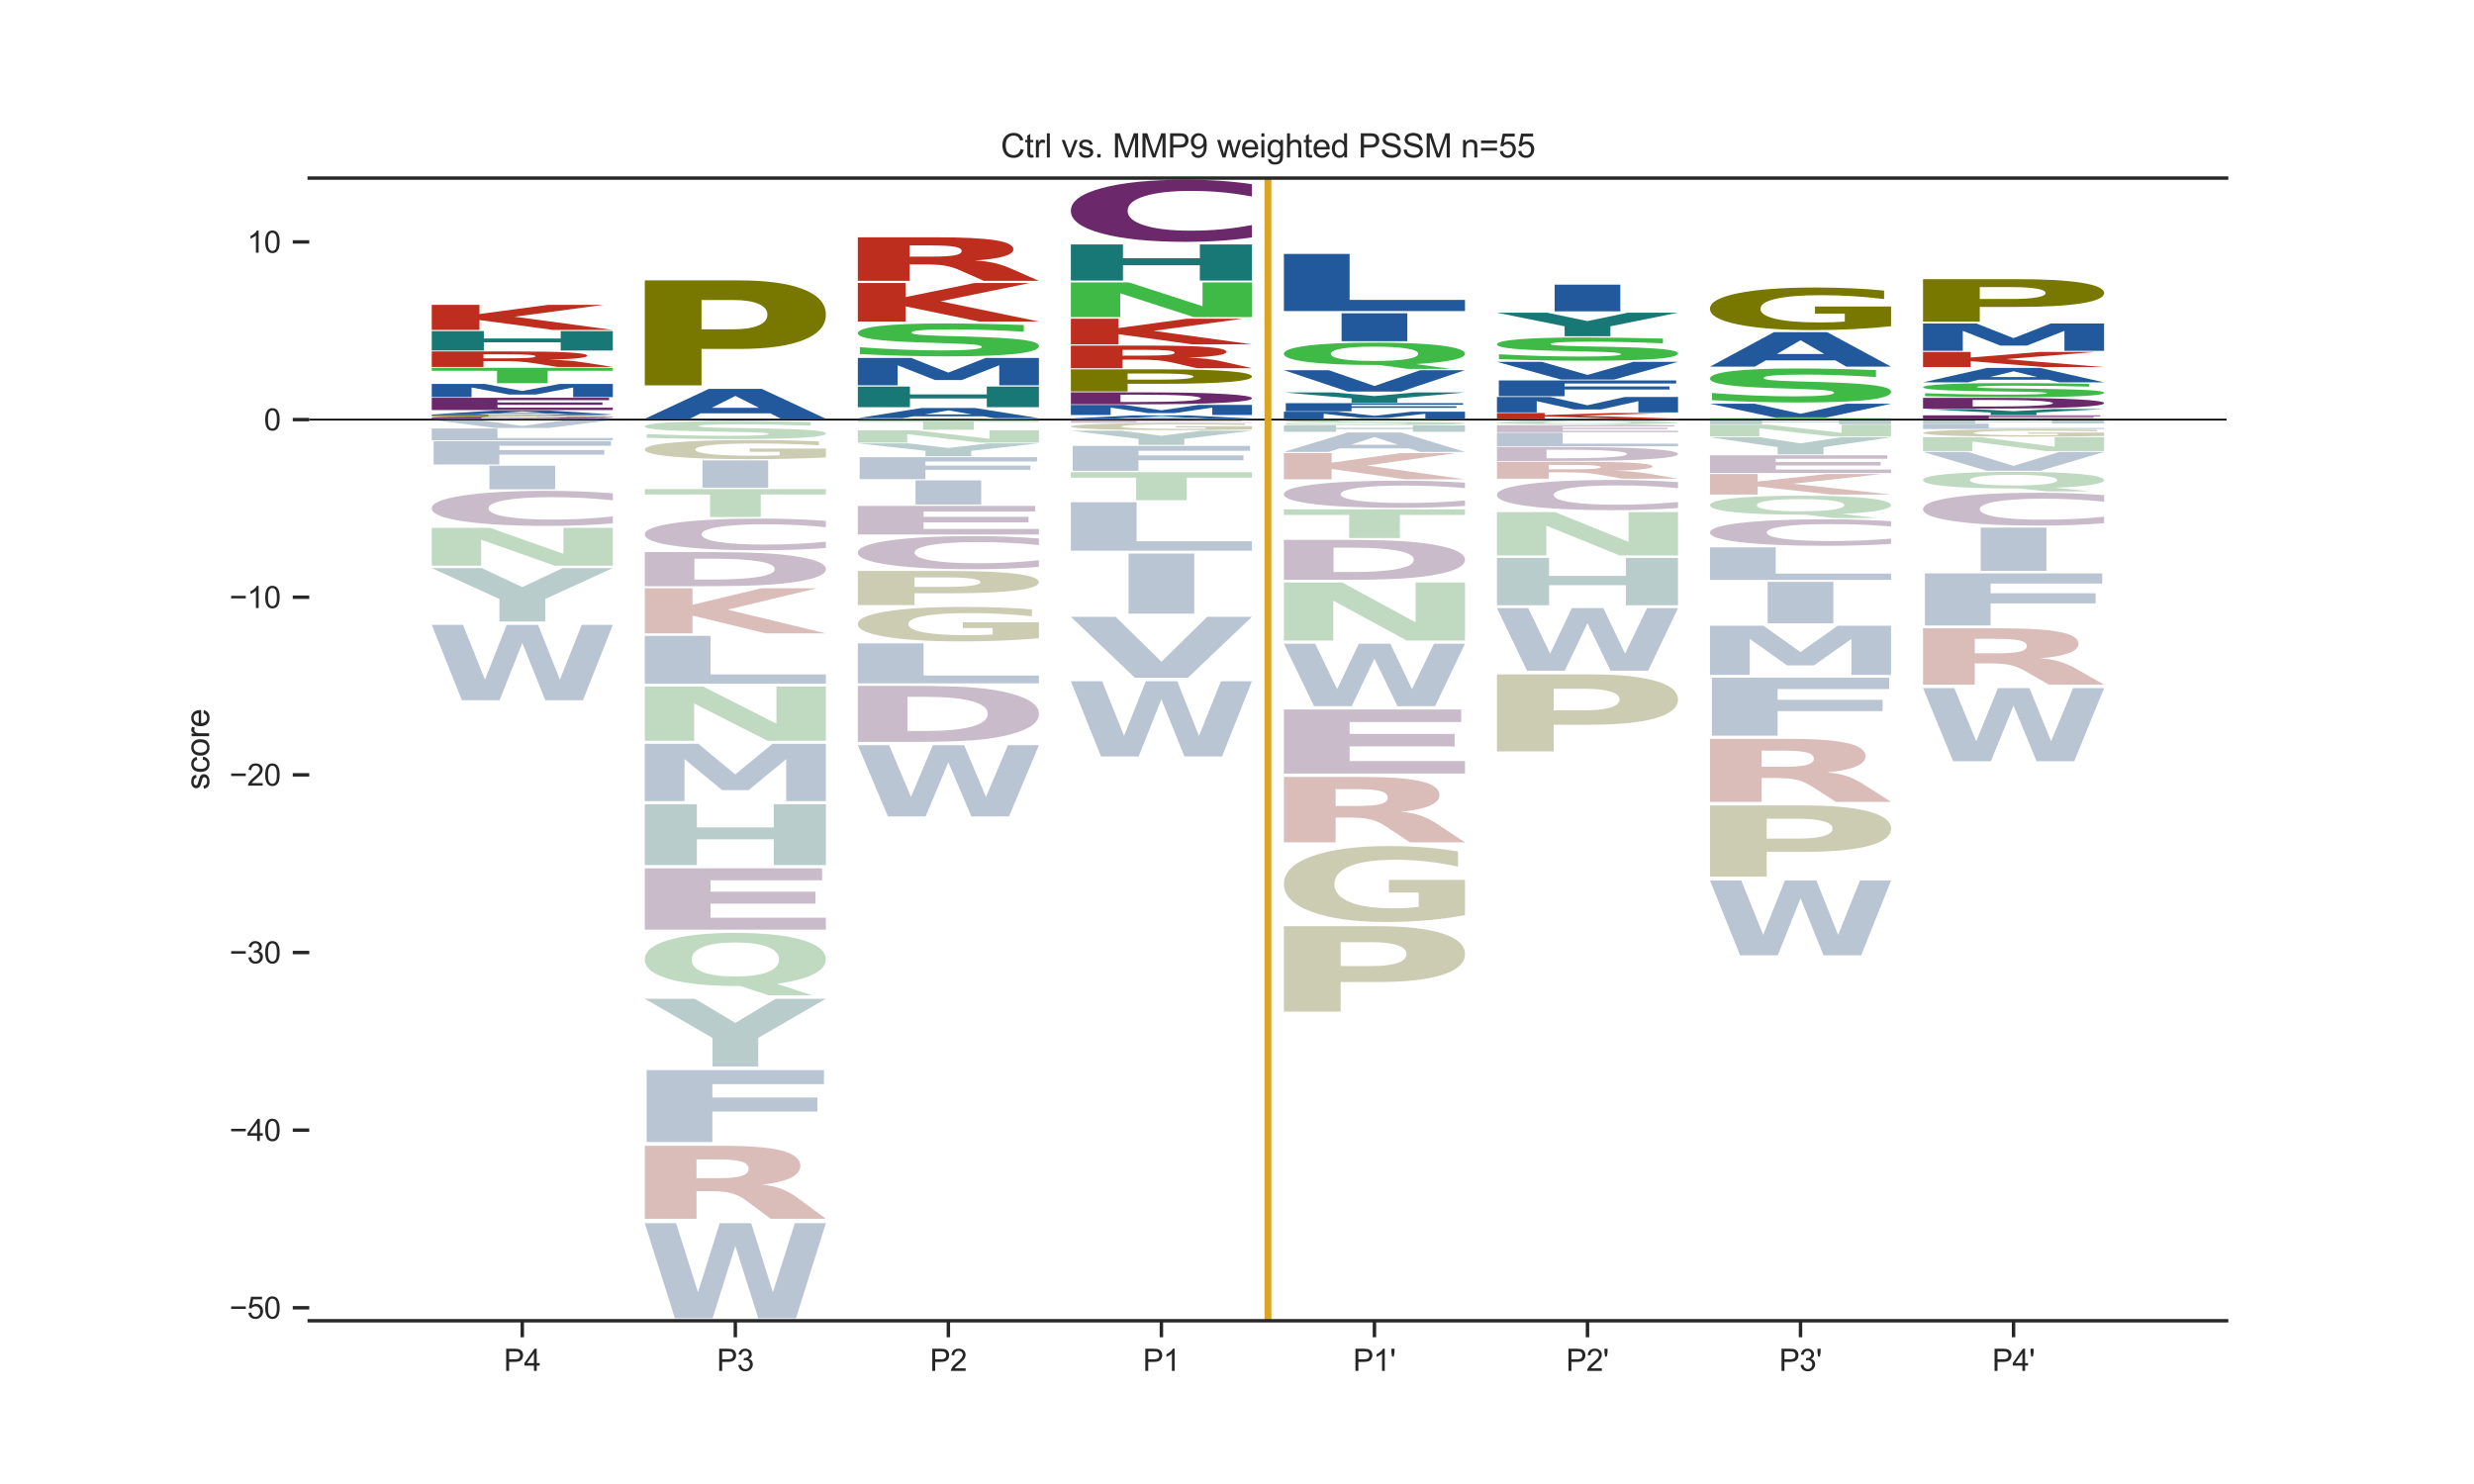 <?xml version="1.0" encoding="utf-8" standalone="no"?>
<!DOCTYPE svg PUBLIC "-//W3C//DTD SVG 1.1//EN"
  "http://www.w3.org/Graphics/SVG/1.1/DTD/svg11.dtd">
<svg xmlns:xlink="http://www.w3.org/1999/xlink" width="720pt" height="432pt" viewBox="0 0 720 432" xmlns="http://www.w3.org/2000/svg" version="1.1">
 <defs>
  <style type="text/css">*{stroke-linejoin: round; stroke-linecap: butt}</style>
 </defs>
 <g id="figure_1">
  <g id="patch_1">
   <path d="M 0 432 
L 720 432 
L 720 0 
L 0 0 
z
" style="fill: #ffffff"/>
  </g>
  <g id="axes_1">
   <g id="patch_2">
    <path d="M 90 384.48 
L 648 384.48 
L 648 51.84 
L 90 51.84 
z
" style="fill: #ffffff"/>
   </g>
   <g id="line2d_1">
    <path d="M 90 122.142 
L 648 122.142 
" clip-path="url(#p127da98c54)" style="fill: none; stroke: #000000; stroke-width: 0.5; stroke-linecap: round"/>
   </g>
   <g id="patch_3">
    <path d="M 173.956 121.906 
L 173.956 121.955 
Q 168.46 121.947 163.221 121.942 
Q 157.997 121.938 153.345 121.938 
Q 147.177 121.938 144.214 121.944 
Q 141.265 121.95 141.265 121.962 
Q 141.265 121.971 143.255 121.977 
Q 145.244 121.982 150.483 121.986 
L 157.811 121.991 
Q 168.946 121.999 173.641 122.014 
Q 178.35 122.03 178.35 122.059 
Q 178.35 122.098 171.795 122.117 
Q 165.239 122.135 151.771 122.135 
Q 145.43 122.135 139.033 122.131 
Q 132.635 122.127 126.237 122.119 
L 126.237 122.068 
Q 132.635 122.08 138.603 122.086 
Q 144.572 122.092 150.125 122.092 
Q 155.764 122.092 158.756 122.085 
Q 161.747 122.079 161.747 122.067 
Q 161.747 122.056 159.715 122.05 
Q 157.682 122.044 151.599 122.039 
L 144.929 122.034 
Q 134.91 122.027 130.273 122.01 
Q 125.65 121.994 125.65 121.967 
Q 125.65 121.932 132.091 121.913 
Q 138.532 121.895 150.612 121.895 
Q 156.122 121.895 161.933 121.897 
Q 167.744 121.9 173.956 121.906 
z
" clip-path="url(#p127da98c54)" style="fill: #40ba47"/>
   </g>
   <g id="patch_4">
    <path d="M 140.091 121.634 
L 140.091 121.82 
L 145.265 121.82 
Q 154.113 121.82 158.783 121.796 
Q 163.464 121.772 163.464 121.727 
Q 163.464 121.681 158.807 121.657 
Q 154.161 121.634 145.265 121.634 
L 140.091 121.634 
z
M 125.65 121.574 
L 140.872 121.574 
Q 153.633 121.574 159.875 121.584 
Q 166.117 121.594 170.583 121.617 
Q 174.521 121.638 176.429 121.665 
Q 178.35 121.692 178.35 121.727 
Q 178.35 121.761 176.429 121.789 
Q 174.521 121.816 170.583 121.836 
Q 166.081 121.86 159.779 121.87 
Q 153.477 121.88 140.872 121.88 
L 125.65 121.88 
L 125.65 121.574 
z
" clip-path="url(#p127da98c54)" style="fill: #6b296b"/>
   </g>
   <g id="patch_5">
    <path d="M 178.35 121.52 
Q 173.035 121.538 167.319 121.547 
Q 161.602 121.555 155.508 121.555 
Q 141.736 121.555 133.693 121.503 
Q 125.65 121.451 125.65 121.361 
Q 125.65 121.27 133.835 121.218 
Q 142.032 121.166 156.287 121.166 
Q 161.779 121.166 166.811 121.173 
Q 171.854 121.18 176.319 121.194 
L 176.319 121.272 
Q 171.712 121.254 167.153 121.245 
Q 162.594 121.236 158.012 121.236 
Q 149.532 121.236 144.937 121.269 
Q 140.343 121.301 140.343 121.361 
Q 140.343 121.421 144.772 121.453 
Q 149.201 121.485 157.35 121.485 
Q 159.571 121.485 161.472 121.484 
Q 163.374 121.482 164.886 121.478 
L 164.886 121.405 
L 156.205 121.405 
L 156.205 121.34 
L 178.35 121.34 
L 178.35 121.52 
z
" clip-path="url(#p127da98c54)" style="fill: #787800"/>
   </g>
   <g id="patch_6">
    <path d="M 125.65 120.678 
L 153.043 120.678 
Q 165.271 120.678 171.804 120.717 
Q 178.35 120.757 178.35 120.83 
Q 178.35 120.903 171.804 120.943 
Q 165.271 120.982 153.043 120.982 
L 142.16 120.982 
L 142.16 121.144 
L 125.65 121.144 
L 125.65 120.678 
z
M 142.16 120.765 
L 142.16 120.895 
L 151.286 120.895 
Q 156.09 120.895 158.711 120.878 
Q 161.332 120.861 161.332 120.83 
Q 161.332 120.798 158.711 120.782 
Q 156.09 120.765 151.286 120.765 
L 142.16 120.765 
z
" clip-path="url(#p127da98c54)" style="fill: #787800"/>
   </g>
   <g id="patch_7">
    <path d="M 162.155 120.427 
L 141.888 120.427 
L 138.688 120.635 
L 125.65 120.635 
L 144.269 119.493 
L 159.731 119.493 
L 178.35 120.635 
L 165.323 120.635 
L 162.155 120.427 
z
M 145.12 120.215 
L 158.891 120.215 
L 152.016 119.761 
L 145.12 120.215 
z
" clip-path="url(#p127da98c54)" style="fill: #21599c"/>
   </g>
   <g id="patch_8">
    <path d="M 125.65 115.789 
L 177.253 115.789 
L 177.253 116.487 
L 144.775 116.487 
L 144.775 117.153 
L 175.329 117.153 
L 175.329 117.851 
L 144.775 117.851 
L 144.775 118.671 
L 178.35 118.671 
L 178.35 119.369 
L 125.65 119.369 
L 125.65 115.789 
z
" clip-path="url(#p127da98c54)" style="fill: #6b296b"/>
   </g>
   <g id="patch_9">
    <path d="M 125.65 111.772 
L 141.196 111.772 
L 151.98 113.818 
L 162.834 111.772 
L 178.35 111.772 
L 178.35 115.595 
L 166.805 115.595 
L 166.805 112.799 
L 155.889 114.86 
L 148.141 114.86 
L 137.226 112.799 
L 137.226 115.595 
L 125.65 115.595 
L 125.65 111.772 
z
" clip-path="url(#p127da98c54)" style="fill: #21599c"/>
   </g>
   <g id="patch_10">
    <path d="M 125.65 107.066 
L 178.35 107.066 
L 178.35 107.941 
L 159.39 107.941 
L 159.39 111.553 
L 144.647 111.553 
L 144.647 107.941 
L 125.65 107.941 
L 125.65 107.066 
z
" clip-path="url(#p127da98c54)" style="fill: #40ba47"/>
   </g>
   <g id="patch_11">
    <path d="M 147.033 104.31 
Q 151.762 104.31 153.814 104.174 
Q 155.866 104.037 155.866 103.725 
Q 155.866 103.415 153.814 103.283 
Q 151.762 103.149 147.033 103.149 
L 140.702 103.149 
L 140.702 104.31 
L 147.033 104.31 
z
M 140.702 105.116 
L 140.702 106.829 
L 125.65 106.829 
L 125.65 102.303 
L 148.634 102.303 
Q 160.17 102.303 165.538 102.604 
Q 170.918 102.903 170.918 103.552 
Q 170.918 104 168.115 104.288 
Q 165.325 104.576 159.695 104.713 
Q 162.785 104.768 165.225 104.961 
Q 167.677 105.153 170.18 105.544 
L 178.35 106.829 
L 162.322 106.829 
L 155.203 105.705 
Q 153.051 105.365 150.836 105.241 
Q 148.634 105.116 144.956 105.116 
L 140.702 105.116 
z
" clip-path="url(#p127da98c54)" style="fill: #bd2e1f"/>
   </g>
   <g id="patch_12">
    <path d="M 125.65 96.382 
L 140.813 96.382 
L 140.813 98.536 
L 163.187 98.536 
L 163.187 96.382 
L 178.35 96.382 
L 178.35 102.035 
L 163.187 102.035 
L 163.187 99.639 
L 140.813 99.639 
L 140.813 102.035 
L 125.65 102.035 
L 125.65 96.382 
z
" clip-path="url(#p127da98c54)" style="fill: #177875"/>
   </g>
   <g id="patch_13">
    <path d="M 125.65 88.739 
L 139.538 88.739 
L 139.538 91.404 
L 159.556 88.739 
L 175.683 88.739 
L 149.743 92.198 
L 178.35 96.042 
L 160.964 96.042 
L 139.538 93.165 
L 139.538 96.042 
L 125.65 96.042 
L 125.65 88.739 
z
" clip-path="url(#p127da98c54)" style="fill: #bd2e1f"/>
   </g>
   <g id="patch_14">
    <path d="M 224.155 120.328 
L 203.888 120.328 
L 200.688 121.913 
L 187.65 121.913 
L 206.269 113.212 
L 221.731 113.212 
L 240.35 121.913 
L 227.323 121.913 
L 224.155 120.328 
z
M 207.12 118.713 
L 220.891 118.713 
L 214.016 115.252 
L 207.12 118.713 
z
" clip-path="url(#p127da98c54)" style="fill: #21599c"/>
   </g>
   <g id="patch_15">
    <path d="M 187.65 81.624 
L 215.043 81.624 
Q 227.271 81.624 233.804 84.217 
Q 240.35 86.804 240.35 91.591 
Q 240.35 96.404 233.804 98.99 
Q 227.271 101.577 215.043 101.577 
L 204.16 101.577 
L 204.16 112.179 
L 187.65 112.179 
L 187.65 81.624 
z
M 204.16 87.334 
L 204.16 95.867 
L 213.286 95.867 
Q 218.09 95.867 220.711 94.754 
Q 223.332 93.64 223.332 91.591 
Q 223.332 89.548 220.711 88.441 
Q 218.09 87.334 213.286 87.334 
L 204.16 87.334 
z
" clip-path="url(#p127da98c54)" style="fill: #787800"/>
   </g>
   <g id="patch_16">
    <path d="M 249.65 122.12 
L 262.688 122.12 
L 276.016 122.136 
L 289.323 122.12 
L 302.35 122.12 
L 283.731 122.141 
L 268.269 122.141 
L 249.65 122.12 
z
" clip-path="url(#p127da98c54)" style="fill: #21599c"/>
   </g>
   <g id="patch_17">
    <path d="M 277.405 122.066 
L 276.373 122.066 
Q 263.714 122.066 256.677 122.032 
Q 249.65 121.999 249.65 121.938 
Q 249.65 121.878 256.666 121.844 
Q 263.681 121.81 276 121.81 
Q 288.45 121.81 295.4 121.844 
Q 302.35 121.877 302.35 121.938 
Q 302.35 121.98 298.661 122.01 
Q 294.972 122.04 288.044 122.056 
L 298.365 122.111 
L 285.771 122.111 
L 277.405 122.066 
z
M 276 121.856 
Q 269.961 121.856 266.635 121.878 
Q 263.308 121.899 263.308 121.938 
Q 263.308 121.978 266.558 121.999 
Q 269.819 122.02 276 122.02 
Q 282.071 122.02 285.398 121.999 
Q 288.725 121.977 288.725 121.938 
Q 288.725 121.899 285.398 121.878 
Q 282.071 121.856 276 121.856 
z
" clip-path="url(#p127da98c54)" style="fill: #40ba47"/>
   </g>
   <g id="patch_18">
    <path d="M 286.155 121.185 
L 265.888 121.185 
L 262.688 121.724 
L 249.65 121.724 
L 268.269 118.768 
L 283.731 118.768 
L 302.35 121.724 
L 289.323 121.724 
L 286.155 121.185 
z
M 269.12 120.637 
L 282.891 120.637 
L 276.016 119.461 
L 269.12 120.637 
z
" clip-path="url(#p127da98c54)" style="fill: #21599c"/>
   </g>
   <g id="patch_19">
    <path d="M 249.65 112.535 
L 264.813 112.535 
L 264.813 114.82 
L 287.187 114.82 
L 287.187 112.535 
L 302.35 112.535 
L 302.35 118.532 
L 287.187 118.532 
L 287.187 115.99 
L 264.813 115.99 
L 264.813 118.532 
L 249.65 118.532 
L 249.65 112.535 
z
" clip-path="url(#p127da98c54)" style="fill: #177875"/>
   </g>
   <g id="patch_20">
    <path d="M 249.65 104.198 
L 265.196 104.198 
L 275.98 108.463 
L 286.834 104.198 
L 302.35 104.198 
L 302.35 112.167 
L 290.805 112.167 
L 290.805 106.338 
L 279.889 110.635 
L 272.141 110.635 
L 261.226 106.338 
L 261.226 112.167 
L 249.65 112.167 
L 249.65 104.198 
z
" clip-path="url(#p127da98c54)" style="fill: #21599c"/>
   </g>
   <g id="patch_21">
    <path d="M 297.956 94.611 
L 297.956 96.567 
Q 292.46 96.226 287.221 96.054 
Q 281.997 95.88 277.345 95.88 
Q 271.177 95.88 268.214 96.115 
Q 265.265 96.349 265.265 96.844 
Q 265.265 97.216 267.255 97.424 
Q 269.244 97.63 274.483 97.778 
L 281.811 97.982 
Q 292.946 98.293 297.641 98.924 
Q 302.35 99.554 302.35 100.718 
Q 302.35 102.244 295.795 102.99 
Q 289.239 103.736 275.771 103.736 
Q 269.43 103.736 263.033 103.568 
Q 256.635 103.402 250.237 103.073 
L 250.237 101.064 
Q 256.635 101.533 262.603 101.773 
Q 268.572 102.01 274.125 102.01 
Q 279.764 102.01 282.756 101.751 
Q 285.747 101.49 285.747 101.007 
Q 285.747 100.575 283.715 100.34 
Q 281.682 100.104 275.599 99.918 
L 268.929 99.714 
Q 258.91 99.417 254.273 98.768 
Q 249.65 98.119 249.65 97.018 
Q 249.65 95.638 256.091 94.896 
Q 262.532 94.154 274.612 94.154 
Q 280.122 94.154 285.933 94.269 
Q 291.744 94.383 297.956 94.611 
z
" clip-path="url(#p127da98c54)" style="fill: #40ba47"/>
   </g>
   <g id="patch_22">
    <path d="M 249.65 82.391 
L 263.538 82.391 
L 263.538 86.484 
L 283.556 82.391 
L 299.683 82.391 
L 273.743 87.703 
L 302.35 93.606 
L 284.964 93.606 
L 263.538 89.188 
L 263.538 93.606 
L 249.65 93.606 
L 249.65 82.391 
z
" clip-path="url(#p127da98c54)" style="fill: #bd2e1f"/>
   </g>
   <g id="patch_23">
    <path d="M 271.033 74.704 
Q 275.762 74.704 277.814 74.324 
Q 279.866 73.941 279.866 73.066 
Q 279.866 72.199 277.814 71.826 
Q 275.762 71.451 271.033 71.451 
L 264.702 71.451 
L 264.702 74.704 
L 271.033 74.704 
z
M 264.702 76.963 
L 264.702 81.762 
L 249.65 81.762 
L 249.65 69.081 
L 272.634 69.081 
Q 284.17 69.081 289.538 69.924 
Q 294.918 70.764 294.918 72.582 
Q 294.918 73.837 292.115 74.644 
Q 289.325 75.452 283.695 75.835 
Q 286.785 75.987 289.225 76.528 
Q 291.677 77.066 294.18 78.161 
L 302.35 81.762 
L 286.322 81.762 
L 279.203 78.612 
Q 277.051 77.661 274.836 77.313 
Q 272.634 76.963 268.956 76.963 
L 264.702 76.963 
z
" clip-path="url(#p127da98c54)" style="fill: #bd2e1f"/>
   </g>
   <g id="patch_24">
    <path d="M 339.405 122.135 
L 338.373 122.135 
Q 325.714 122.135 318.677 122.131 
Q 311.65 122.126 311.65 122.118 
Q 311.65 122.111 318.666 122.106 
Q 325.681 122.102 338 122.102 
Q 350.45 122.102 357.4 122.106 
Q 364.35 122.111 364.35 122.118 
Q 364.35 122.124 360.661 122.128 
Q 356.972 122.132 350.044 122.134 
L 360.365 122.141 
L 347.771 122.141 
L 339.405 122.135 
z
M 338 122.108 
Q 331.961 122.108 328.635 122.111 
Q 325.308 122.113 325.308 122.118 
Q 325.308 122.124 328.558 122.126 
Q 331.819 122.129 338 122.129 
Q 344.071 122.129 347.398 122.126 
Q 350.725 122.123 350.725 122.118 
Q 350.725 122.113 347.398 122.111 
Q 344.071 122.108 338 122.108 
z
" clip-path="url(#p127da98c54)" style="fill: #40ba47"/>
   </g>
   <g id="patch_25">
    <path d="M 359.956 121.866 
L 359.956 121.915 
Q 354.46 121.907 349.221 121.903 
Q 343.997 121.898 339.345 121.898 
Q 333.177 121.898 330.214 121.904 
Q 327.265 121.91 327.265 121.922 
Q 327.265 121.932 329.255 121.937 
Q 331.244 121.942 336.483 121.946 
L 343.811 121.951 
Q 354.946 121.959 359.641 121.974 
Q 364.35 121.99 364.35 122.019 
Q 364.35 122.057 357.795 122.076 
Q 351.239 122.095 337.771 122.095 
Q 331.43 122.095 325.033 122.09 
Q 318.635 122.086 312.237 122.078 
L 312.237 122.028 
Q 318.635 122.04 324.603 122.046 
Q 330.572 122.051 336.125 122.051 
Q 341.764 122.051 344.756 122.045 
Q 347.747 122.038 347.747 122.026 
Q 347.747 122.016 345.715 122.01 
Q 343.682 122.004 337.599 121.999 
L 330.929 121.994 
Q 320.91 121.987 316.273 121.97 
Q 311.65 121.954 311.65 121.927 
Q 311.65 121.892 318.091 121.874 
Q 324.532 121.855 336.612 121.855 
Q 342.122 121.855 347.933 121.858 
Q 353.744 121.861 359.956 121.866 
z
" clip-path="url(#p127da98c54)" style="fill: #40ba47"/>
   </g>
   <g id="patch_26">
    <path d="M 348.155 121.659 
L 327.888 121.659 
L 324.688 121.825 
L 311.65 121.825 
L 330.269 120.914 
L 345.731 120.914 
L 364.35 121.825 
L 351.323 121.825 
L 348.155 121.659 
z
M 331.12 121.49 
L 344.891 121.49 
L 338.016 121.127 
L 331.12 121.49 
z
" clip-path="url(#p127da98c54)" style="fill: #21599c"/>
   </g>
   <g id="patch_27">
    <path d="M 311.65 117.87 
L 327.196 117.87 
L 337.98 119.444 
L 348.834 117.87 
L 364.35 117.87 
L 364.35 120.812 
L 352.805 120.812 
L 352.805 118.66 
L 341.889 120.247 
L 334.141 120.247 
L 323.226 118.66 
L 323.226 120.812 
L 311.65 120.812 
L 311.65 117.87 
z
" clip-path="url(#p127da98c54)" style="fill: #21599c"/>
   </g>
   <g id="patch_28">
    <path d="M 326.091 114.89 
L 326.091 117.02 
L 331.265 117.02 
Q 340.113 117.02 344.783 116.746 
Q 349.464 116.473 349.464 115.951 
Q 349.464 115.433 344.807 115.162 
Q 340.161 114.89 331.265 114.89 
L 326.091 114.89 
z
M 311.65 114.209 
L 326.872 114.209 
Q 339.633 114.209 345.875 114.323 
Q 352.117 114.436 356.583 114.707 
Q 360.521 114.944 362.429 115.253 
Q 364.35 115.561 364.35 115.951 
Q 364.35 116.347 362.429 116.657 
Q 360.521 116.966 356.583 117.202 
Q 352.081 117.474 345.779 117.587 
Q 339.477 117.7 326.872 117.7 
L 311.65 117.7 
L 311.65 114.209 
z
" clip-path="url(#p127da98c54)" style="fill: #6b296b"/>
   </g>
   <g id="patch_29">
    <path d="M 311.65 107.528 
L 339.043 107.528 
Q 351.271 107.528 357.804 108.073 
Q 364.35 108.617 364.35 109.622 
Q 364.35 110.634 357.804 111.177 
Q 351.271 111.721 339.043 111.721 
L 328.16 111.721 
L 328.16 113.948 
L 311.65 113.948 
L 311.65 107.528 
z
M 328.16 108.728 
L 328.16 110.521 
L 337.286 110.521 
Q 342.09 110.521 344.711 110.287 
Q 347.332 110.053 347.332 109.622 
Q 347.332 109.193 344.711 108.961 
Q 342.09 108.728 337.286 108.728 
L 328.16 108.728 
z
" clip-path="url(#p127da98c54)" style="fill: #787800"/>
   </g>
   <g id="patch_30">
    <path d="M 333.033 103.524 
Q 337.762 103.524 339.814 103.327 
Q 341.866 103.128 341.866 102.674 
Q 341.866 102.224 339.814 102.031 
Q 337.762 101.836 333.033 101.836 
L 326.702 101.836 
L 326.702 103.524 
L 333.033 103.524 
z
M 326.702 104.696 
L 326.702 107.186 
L 311.65 107.186 
L 311.65 100.607 
L 334.634 100.607 
Q 346.17 100.607 351.538 101.044 
Q 356.918 101.48 356.918 102.423 
Q 356.918 103.074 354.115 103.493 
Q 351.325 103.912 345.695 104.111 
Q 348.785 104.19 351.225 104.47 
Q 353.677 104.749 356.18 105.318 
L 364.35 107.186 
L 348.322 107.186 
L 341.203 105.552 
Q 339.051 105.058 336.836 104.878 
Q 334.634 104.696 330.956 104.696 
L 326.702 104.696 
z
" clip-path="url(#p127da98c54)" style="fill: #bd2e1f"/>
   </g>
   <g id="patch_31">
    <path d="M 311.65 92.769 
L 325.538 92.769 
L 325.538 95.495 
L 345.556 92.769 
L 361.683 92.769 
L 335.743 96.306 
L 364.35 100.237 
L 346.964 100.237 
L 325.538 97.295 
L 325.538 100.237 
L 311.65 100.237 
L 311.65 92.769 
z
" clip-path="url(#p127da98c54)" style="fill: #bd2e1f"/>
   </g>
   <g id="patch_32">
    <path d="M 311.65 82.214 
L 328.578 82.214 
L 349.968 89.136 
L 349.968 82.214 
L 364.35 82.214 
L 364.35 92.307 
L 347.409 92.307 
L 326.019 85.385 
L 326.019 92.307 
L 311.65 92.307 
L 311.65 82.214 
z
" clip-path="url(#p127da98c54)" style="fill: #40ba47"/>
   </g>
   <g id="patch_33">
    <path d="M 311.65 71.16 
L 326.813 71.16 
L 326.813 75.166 
L 349.187 75.166 
L 349.187 71.16 
L 364.35 71.16 
L 364.35 81.672 
L 349.187 81.672 
L 349.187 77.216 
L 326.813 77.216 
L 326.813 81.672 
L 311.65 81.672 
L 311.65 71.16 
z
" clip-path="url(#p127da98c54)" style="fill: #177875"/>
   </g>
   <g id="patch_34">
    <path d="M 364.35 69.111 
Q 359.942 69.753 355.175 70.079 
Q 350.408 70.407 345.217 70.407 
Q 329.735 70.407 320.692 67.971 
Q 311.65 65.534 311.65 61.367 
Q 311.65 57.186 320.692 54.753 
Q 329.735 52.316 345.217 52.316 
Q 350.408 52.316 355.175 52.645 
Q 359.942 52.97 364.35 53.613 
L 364.35 57.219 
Q 359.902 56.367 355.587 55.971 
Q 351.271 55.575 346.504 55.575 
Q 337.954 55.575 333.054 57.118 
Q 328.168 58.658 328.168 61.367 
Q 328.168 64.066 333.054 65.609 
Q 337.954 67.149 346.504 67.149 
Q 351.271 67.149 355.587 66.753 
Q 359.902 66.353 364.35 65.501 
L 364.35 69.111 
z
" clip-path="url(#p127da98c54)" style="fill: #6b296b"/>
   </g>
   <g id="patch_35">
    <path d="M 373.65 119.845 
L 389.196 119.845 
L 399.98 121.043 
L 410.834 119.845 
L 426.35 119.845 
L 426.35 122.083 
L 414.805 122.083 
L 414.805 120.446 
L 403.889 121.653 
L 396.141 121.653 
L 385.226 120.446 
L 385.226 122.083 
L 373.65 122.083 
L 373.65 119.845 
z
" clip-path="url(#p127da98c54)" style="fill: #21599c"/>
   </g>
   <g id="patch_36">
    <path d="M 374.198 117.363 
L 425.802 117.363 
L 425.802 117.823 
L 393.323 117.823 
L 393.323 118.263 
L 423.878 118.263 
L 423.878 118.723 
L 393.323 118.723 
L 393.323 119.724 
L 374.198 119.724 
L 374.198 117.363 
z
" clip-path="url(#p127da98c54)" style="fill: #21599c"/>
   </g>
   <g id="patch_37">
    <path d="M 373.65 114.241 
L 388.22 114.241 
L 399.989 115.303 
L 411.747 114.241 
L 426.35 114.241 
L 406.665 115.966 
L 406.665 117.222 
L 393.346 117.222 
L 393.346 115.966 
L 373.65 114.241 
z
" clip-path="url(#p127da98c54)" style="fill: #177875"/>
   </g>
   <g id="patch_38">
    <path d="M 373.65 107.76 
L 386.688 107.76 
L 400.016 112.364 
L 413.323 107.76 
L 426.35 107.76 
L 407.731 113.998 
L 392.269 113.998 
L 373.65 107.76 
z
" clip-path="url(#p127da98c54)" style="fill: #21599c"/>
   </g>
   <g id="patch_39">
    <path d="M 401.405 106.248 
L 400.373 106.248 
Q 387.714 106.248 380.677 105.39 
Q 373.65 104.53 373.65 102.997 
Q 373.65 101.467 380.666 100.601 
Q 387.681 99.733 400 99.733 
Q 412.45 99.733 419.4 100.593 
Q 426.35 101.451 426.35 102.997 
Q 426.35 104.058 422.661 104.825 
Q 418.972 105.592 412.044 105.979 
L 422.365 107.394 
L 409.771 107.394 
L 401.405 106.248 
z
M 400 100.908 
Q 393.961 100.908 390.635 101.455 
Q 387.308 102.002 387.308 102.997 
Q 387.308 104.008 390.558 104.546 
Q 393.819 105.082 400 105.082 
Q 406.071 105.082 409.398 104.535 
Q 412.725 103.986 412.725 102.997 
Q 412.725 102.002 409.398 101.455 
Q 406.071 100.908 400 100.908 
z
" clip-path="url(#p127da98c54)" style="fill: #40ba47"/>
   </g>
   <g id="patch_40">
    <path d="M 390.438 91.198 
L 409.562 91.198 
L 409.562 99.317 
L 390.438 99.317 
L 390.438 91.198 
z
" clip-path="url(#p127da98c54)" style="fill: #21599c"/>
   </g>
   <g id="patch_41">
    <path d="M 373.65 73.919 
L 392.775 73.919 
L 392.775 87.307 
L 426.35 87.307 
L 426.35 90.546 
L 373.65 90.546 
L 373.65 73.919 
z
" clip-path="url(#p127da98c54)" style="fill: #21599c"/>
   </g>
   <g id="patch_42">
    <path d="M 488.35 122.117 
Q 483.035 122.126 477.319 122.131 
Q 471.602 122.136 465.508 122.136 
Q 451.736 122.136 443.693 122.107 
Q 435.65 122.079 435.65 122.03 
Q 435.65 121.98 443.835 121.951 
Q 452.032 121.923 466.287 121.923 
Q 471.779 121.923 476.811 121.927 
Q 481.854 121.931 486.319 121.938 
L 486.319 121.981 
Q 481.712 121.971 477.153 121.966 
Q 472.594 121.961 468.012 121.961 
Q 459.532 121.961 454.937 121.979 
Q 450.343 121.997 450.343 122.03 
Q 450.343 122.062 454.772 122.08 
Q 459.201 122.098 467.35 122.098 
Q 469.571 122.098 471.472 122.097 
Q 473.374 122.096 474.886 122.093 
L 474.886 122.054 
L 466.205 122.054 
L 466.205 122.018 
L 488.35 122.018 
L 488.35 122.117 
z
" clip-path="url(#p127da98c54)" style="fill: #787800"/>
   </g>
   <g id="patch_43">
    <path d="M 435.65 120.223 
L 449.538 120.223 
L 449.538 120.826 
L 469.556 120.223 
L 485.683 120.223 
L 459.743 121.005 
L 488.35 121.874 
L 470.964 121.874 
L 449.538 121.224 
L 449.538 121.874 
L 435.65 121.874 
L 435.65 120.223 
z
" clip-path="url(#p127da98c54)" style="fill: #bd2e1f"/>
   </g>
   <g id="patch_44">
    <path d="M 435.65 115.573 
L 451.196 115.573 
L 461.98 117.975 
L 472.834 115.573 
L 488.35 115.573 
L 488.35 120.062 
L 476.805 120.062 
L 476.805 116.779 
L 465.889 119.199 
L 458.141 119.199 
L 447.226 116.779 
L 447.226 120.062 
L 435.65 120.062 
L 435.65 115.573 
z
" clip-path="url(#p127da98c54)" style="fill: #21599c"/>
   </g>
   <g id="patch_45">
    <path d="M 436.198 110.748 
L 487.802 110.748 
L 487.802 111.643 
L 455.323 111.643 
L 455.323 112.496 
L 485.878 112.496 
L 485.878 113.39 
L 455.323 113.39 
L 455.323 115.334 
L 436.198 115.334 
L 436.198 110.748 
z
" clip-path="url(#p127da98c54)" style="fill: #21599c"/>
   </g>
   <g id="patch_46">
    <path d="M 435.65 105.33 
L 448.688 105.33 
L 462.016 109.14 
L 475.323 105.33 
L 488.35 105.33 
L 469.731 110.492 
L 454.269 110.492 
L 435.65 105.33 
z
" clip-path="url(#p127da98c54)" style="fill: #21599c"/>
   </g>
   <g id="patch_47">
    <path d="M 483.956 98.564 
L 483.956 99.947 
Q 478.46 99.706 473.221 99.585 
Q 467.997 99.461 463.345 99.461 
Q 457.177 99.461 454.214 99.628 
Q 451.265 99.793 451.265 100.143 
Q 451.265 100.406 453.255 100.553 
Q 455.244 100.699 460.483 100.804 
L 467.811 100.948 
Q 478.946 101.167 483.641 101.614 
Q 488.35 102.059 488.35 102.882 
Q 488.35 103.961 481.795 104.488 
Q 475.239 105.016 461.771 105.016 
Q 455.43 105.016 449.033 104.897 
Q 442.635 104.78 436.237 104.547 
L 436.237 103.127 
Q 442.635 103.458 448.603 103.628 
Q 454.572 103.796 460.125 103.796 
Q 465.764 103.796 468.756 103.612 
Q 471.747 103.428 471.747 103.086 
Q 471.747 102.781 469.715 102.615 
Q 467.682 102.448 461.599 102.316 
L 454.929 102.172 
Q 444.91 101.962 440.273 101.503 
Q 435.65 101.044 435.65 100.266 
Q 435.65 99.291 442.091 98.766 
Q 448.532 98.241 460.612 98.241 
Q 466.122 98.241 471.933 98.322 
Q 477.744 98.403 483.956 98.564 
z
" clip-path="url(#p127da98c54)" style="fill: #40ba47"/>
   </g>
   <g id="patch_48">
    <path d="M 435.65 91.02 
L 450.22 91.02 
L 461.989 93.466 
L 473.747 91.02 
L 488.35 91.02 
L 468.665 94.991 
L 468.665 97.882 
L 455.346 97.882 
L 455.346 94.991 
L 435.65 91.02 
z
" clip-path="url(#p127da98c54)" style="fill: #177875"/>
   </g>
   <g id="patch_49">
    <path d="M 452.438 82.866 
L 471.562 82.866 
L 471.562 90.635 
L 452.438 90.635 
L 452.438 82.866 
z
" clip-path="url(#p127da98c54)" style="fill: #21599c"/>
   </g>
   <g id="patch_50">
    <path d="M 512.091 121.994 
L 512.091 122.102 
L 517.265 122.102 
Q 526.113 122.102 530.783 122.088 
Q 535.464 122.074 535.464 122.048 
Q 535.464 122.021 530.807 122.008 
Q 526.161 121.994 517.265 121.994 
L 512.091 121.994 
z
M 497.65 121.959 
L 512.872 121.959 
Q 525.633 121.959 531.875 121.965 
Q 538.117 121.971 542.583 121.985 
Q 546.521 121.997 548.429 122.012 
Q 550.35 122.028 550.35 122.048 
Q 550.35 122.068 548.429 122.084 
Q 546.521 122.1 542.583 122.112 
Q 538.081 122.125 531.779 122.131 
Q 525.477 122.137 512.872 122.137 
L 497.65 122.137 
L 497.65 121.959 
z
" clip-path="url(#p127da98c54)" style="fill: #6b296b"/>
   </g>
   <g id="patch_51">
    <path d="M 497.65 121.606 
L 550.35 121.606 
L 550.35 121.673 
L 531.39 121.673 
L 531.39 121.946 
L 516.647 121.946 
L 516.647 121.673 
L 497.65 121.673 
L 497.65 121.606 
z
" clip-path="url(#p127da98c54)" style="fill: #40ba47"/>
   </g>
   <g id="patch_52">
    <path d="M 497.65 117.53 
L 510.688 117.53 
L 524.016 120.455 
L 537.323 117.53 
L 550.35 117.53 
L 531.731 121.493 
L 516.269 121.493 
L 497.65 117.53 
z
" clip-path="url(#p127da98c54)" style="fill: #21599c"/>
   </g>
   <g id="patch_53">
    <path d="M 545.956 107.735 
L 545.956 109.756 
Q 540.46 109.404 535.221 109.227 
Q 529.997 109.047 525.345 109.047 
Q 519.177 109.047 516.214 109.29 
Q 513.265 109.531 513.265 110.043 
Q 513.265 110.427 515.255 110.642 
Q 517.244 110.855 522.483 111.008 
L 529.811 111.219 
Q 540.946 111.54 545.641 112.192 
Q 550.35 112.843 550.35 114.046 
Q 550.35 115.623 543.795 116.394 
Q 537.239 117.165 523.771 117.165 
Q 517.43 117.165 511.033 116.991 
Q 504.635 116.819 498.237 116.48 
L 498.237 114.404 
Q 504.635 114.888 510.603 115.136 
Q 516.572 115.381 522.125 115.381 
Q 527.764 115.381 530.756 115.113 
Q 533.747 114.843 533.747 114.344 
Q 533.747 113.898 531.715 113.655 
Q 529.682 113.411 523.599 113.219 
L 516.929 113.009 
Q 506.91 112.702 502.273 112.031 
Q 497.65 111.36 497.65 110.223 
Q 497.65 108.797 504.091 108.03 
Q 510.532 107.263 522.612 107.263 
Q 528.122 107.263 533.933 107.382 
Q 539.744 107.5 545.956 107.735 
z
" clip-path="url(#p127da98c54)" style="fill: #40ba47"/>
   </g>
   <g id="patch_54">
    <path d="M 534.155 104.907 
L 513.888 104.907 
L 510.688 106.738 
L 497.65 106.738 
L 516.269 96.685 
L 531.731 96.685 
L 550.35 106.738 
L 537.323 106.738 
L 534.155 104.907 
z
M 517.12 103.041 
L 530.891 103.041 
L 524.016 99.042 
L 517.12 103.041 
z
" clip-path="url(#p127da98c54)" style="fill: #21599c"/>
   </g>
   <g id="patch_55">
    <path d="M 550.35 94.973 
Q 545.035 95.534 539.319 95.815 
Q 533.602 96.094 527.508 96.094 
Q 513.736 96.094 505.693 94.425 
Q 497.65 92.755 497.65 89.9 
Q 497.65 87.011 505.835 85.354 
Q 514.032 83.697 528.287 83.697 
Q 533.779 83.697 538.811 83.923 
Q 543.854 84.145 548.319 84.586 
L 548.319 87.057 
Q 543.712 86.491 539.153 86.212 
Q 534.594 85.93 530.012 85.93 
Q 521.532 85.93 516.937 86.96 
Q 512.343 87.987 512.343 89.9 
Q 512.343 91.795 516.772 92.829 
Q 521.201 93.861 529.35 93.861 
Q 531.571 93.861 533.472 93.802 
Q 535.374 93.741 536.886 93.613 
L 536.886 91.293 
L 528.205 91.293 
L 528.205 89.226 
L 550.35 89.226 
L 550.35 94.973 
z
" clip-path="url(#p127da98c54)" style="fill: #787800"/>
   </g>
   <g id="patch_56">
    <path d="M 559.65 120.906 
L 611.253 120.906 
L 611.253 121.141 
L 578.775 121.141 
L 578.775 121.365 
L 609.329 121.365 
L 609.329 121.6 
L 578.775 121.6 
L 578.775 121.875 
L 612.35 121.875 
L 612.35 122.11 
L 559.65 122.11 
L 559.65 120.906 
z
" clip-path="url(#p127da98c54)" style="fill: #6b296b"/>
   </g>
   <g id="patch_57">
    <path d="M 559.65 119.075 
L 574.22 119.075 
L 585.989 119.7 
L 597.747 119.075 
L 612.35 119.075 
L 592.665 120.089 
L 592.665 120.828 
L 579.346 120.828 
L 579.346 120.089 
L 559.65 119.075 
z
" clip-path="url(#p127da98c54)" style="fill: #177875"/>
   </g>
   <g id="patch_58">
    <path d="M 574.091 116.422 
L 574.091 118.335 
L 579.265 118.335 
Q 588.113 118.335 592.783 118.089 
Q 597.464 117.843 597.464 117.375 
Q 597.464 116.909 592.807 116.666 
Q 588.161 116.422 579.265 116.422 
L 574.091 116.422 
z
M 559.65 115.811 
L 574.872 115.811 
Q 587.633 115.811 593.875 115.913 
Q 600.117 116.014 604.583 116.258 
Q 608.521 116.471 610.429 116.748 
Q 612.35 117.025 612.35 117.375 
Q 612.35 117.73 610.429 118.009 
Q 608.521 118.287 604.583 118.498 
Q 600.081 118.742 593.779 118.844 
Q 587.477 118.946 574.872 118.946 
L 559.65 118.946 
L 559.65 115.811 
z
" clip-path="url(#p127da98c54)" style="fill: #6b296b"/>
   </g>
   <g id="patch_59">
    <path d="M 607.956 111.719 
L 607.956 112.555 
Q 602.46 112.41 597.221 112.336 
Q 591.997 112.262 587.345 112.262 
Q 581.177 112.262 578.214 112.362 
Q 575.265 112.462 575.265 112.674 
Q 575.265 112.833 577.255 112.922 
Q 579.244 113.01 584.483 113.073 
L 591.811 113.16 
Q 602.946 113.293 607.641 113.563 
Q 612.35 113.832 612.35 114.33 
Q 612.35 114.982 605.795 115.301 
Q 599.239 115.62 585.771 115.62 
Q 579.43 115.62 573.033 115.549 
Q 566.635 115.477 560.237 115.337 
L 560.237 114.478 
Q 566.635 114.679 572.603 114.781 
Q 578.572 114.883 584.125 114.883 
Q 589.764 114.883 592.756 114.772 
Q 595.747 114.66 595.747 114.454 
Q 595.747 114.269 593.715 114.168 
Q 591.682 114.068 585.599 113.988 
L 578.929 113.901 
Q 568.91 113.774 564.273 113.496 
Q 559.65 113.219 559.65 112.748 
Q 559.65 112.159 566.091 111.841 
Q 572.532 111.524 584.612 111.524 
Q 590.122 111.524 595.933 111.573 
Q 601.744 111.622 607.956 111.719 
z
" clip-path="url(#p127da98c54)" style="fill: #40ba47"/>
   </g>
   <g id="patch_60">
    <path d="M 596.155 110.539 
L 575.888 110.539 
L 572.688 111.305 
L 559.65 111.305 
L 578.269 107.101 
L 593.731 107.101 
L 612.35 111.305 
L 599.323 111.305 
L 596.155 110.539 
z
M 579.12 109.759 
L 592.891 109.759 
L 586.016 108.087 
L 579.12 109.759 
z
" clip-path="url(#p127da98c54)" style="fill: #21599c"/>
   </g>
   <g id="patch_61">
    <path d="M 559.65 102.456 
L 573.538 102.456 
L 573.538 104.069 
L 593.556 102.456 
L 609.683 102.456 
L 583.743 104.549 
L 612.35 106.874 
L 594.964 106.874 
L 573.538 105.134 
L 573.538 106.874 
L 559.65 106.874 
L 559.65 102.456 
z
" clip-path="url(#p127da98c54)" style="fill: #bd2e1f"/>
   </g>
   <g id="patch_62">
    <path d="M 559.65 94.175 
L 575.196 94.175 
L 585.98 98.433 
L 596.834 94.175 
L 612.35 94.175 
L 612.35 102.131 
L 600.805 102.131 
L 600.805 96.312 
L 589.889 100.602 
L 582.141 100.602 
L 571.226 96.312 
L 571.226 102.131 
L 559.65 102.131 
L 559.65 94.175 
z
" clip-path="url(#p127da98c54)" style="fill: #21599c"/>
   </g>
   <g id="patch_63">
    <path d="M 559.65 81.267 
L 587.043 81.267 
Q 599.271 81.267 605.804 82.317 
Q 612.35 83.365 612.35 85.303 
Q 612.35 87.252 605.804 88.3 
Q 599.271 89.347 587.043 89.347 
L 576.16 89.347 
L 576.16 93.64 
L 559.65 93.64 
L 559.65 81.267 
z
M 576.16 83.579 
L 576.16 87.035 
L 585.286 87.035 
Q 590.09 87.035 592.711 86.584 
Q 595.332 86.133 595.332 85.303 
Q 595.332 84.476 592.711 84.028 
Q 590.09 83.579 585.286 83.579 
L 576.16 83.579 
z
" clip-path="url(#p127da98c54)" style="fill: #787800"/>
   </g>
   <g id="patch_64">
    <path d="M 178.35 152.36 
Q 173.942 152.723 169.175 152.906 
Q 164.408 153.091 159.217 153.091 
Q 143.735 153.091 134.692 151.717 
Q 125.65 150.343 125.65 147.992 
Q 125.65 145.634 134.692 144.261 
Q 143.735 142.887 159.217 142.887 
Q 164.408 142.887 169.175 143.072 
Q 173.942 143.256 178.35 143.618 
L 178.35 145.652 
Q 173.902 145.172 169.587 144.948 
Q 165.271 144.725 160.504 144.725 
Q 151.954 144.725 147.054 145.596 
Q 142.168 146.464 142.168 147.992 
Q 142.168 149.514 147.054 150.385 
Q 151.954 151.253 160.504 151.253 
Q 165.271 151.253 169.587 151.03 
Q 173.902 150.804 178.35 150.324 
L 178.35 152.36 
z
" clip-path="url(#p127da98c54)" style="fill: #4b1d4b; opacity: 0.3"/>
   </g>
   <g id="patch_65">
    <path d="M 126.198 128.438 
L 177.802 128.438 
L 177.802 129.761 
L 145.323 129.761 
L 145.323 131.022 
L 175.878 131.022 
L 175.878 132.344 
L 145.323 132.344 
L 145.323 135.218 
L 126.198 135.218 
L 126.198 128.438 
z
" clip-path="url(#p127da98c54)" style="fill: #173e6d; opacity: 0.3"/>
   </g>
   <g id="patch_66">
    <path d="M 142.438 135.577 
L 161.562 135.577 
L 161.562 142.438 
L 142.438 142.438 
L 142.438 135.577 
z
" clip-path="url(#p127da98c54)" style="fill: #173e6d; opacity: 0.3"/>
   </g>
   <g id="patch_67">
    <path d="M 125.65 124.74 
L 144.775 124.74 
L 144.775 127.501 
L 178.35 127.501 
L 178.35 128.169 
L 125.65 128.169 
L 125.65 124.74 
z
" clip-path="url(#p127da98c54)" style="fill: #173e6d; opacity: 0.3"/>
   </g>
   <g id="patch_68">
    <path d="M 125.65 153.65 
L 142.578 153.65 
L 163.968 161.21 
L 163.968 153.65 
L 178.35 153.65 
L 178.35 164.674 
L 161.409 164.674 
L 140.019 157.114 
L 140.019 164.674 
L 125.65 164.674 
L 125.65 153.65 
z
" clip-path="url(#p127da98c54)" style="fill: #2d8232; opacity: 0.3"/>
   </g>
   <g id="patch_69">
    <path d="M 153.405 122.151 
L 152.373 122.151 
Q 139.714 122.151 132.677 122.15 
Q 125.65 122.149 125.65 122.146 
Q 125.65 122.144 132.666 122.143 
Q 139.681 122.142 152 122.142 
Q 164.45 122.142 171.4 122.143 
Q 178.35 122.144 178.35 122.146 
Q 178.35 122.148 174.661 122.149 
Q 170.972 122.15 164.044 122.15 
L 174.365 122.152 
L 161.771 122.152 
L 153.405 122.151 
z
M 152 122.144 
Q 145.961 122.144 142.635 122.144 
Q 139.308 122.145 139.308 122.146 
Q 139.308 122.148 142.558 122.149 
Q 145.819 122.149 152 122.149 
Q 158.071 122.149 161.398 122.149 
Q 164.725 122.148 164.725 122.146 
Q 164.725 122.145 161.398 122.144 
Q 158.071 122.144 152 122.144 
z
" clip-path="url(#p127da98c54)" style="fill: #2d8232; opacity: 0.3"/>
   </g>
   <g id="patch_70">
    <path d="M 125.65 122.215 
L 138.688 122.215 
L 152.016 123.966 
L 165.323 122.215 
L 178.35 122.215 
L 159.731 124.588 
L 144.269 124.588 
L 125.65 122.215 
z
" clip-path="url(#p127da98c54)" style="fill: #173e6d; opacity: 0.3"/>
   </g>
   <g id="patch_71">
    <path d="M 125.65 181.904 
L 134.763 181.904 
L 141.133 197.848 
L 147.456 181.904 
L 156.616 181.904 
L 162.938 197.848 
L 169.316 181.904 
L 178.35 181.904 
L 169.656 203.842 
L 158.694 203.842 
L 152 187.166 
L 145.385 203.842 
L 134.415 203.842 
L 125.65 181.904 
z
" clip-path="url(#p127da98c54)" style="fill: #173e6d; opacity: 0.3"/>
   </g>
   <g id="patch_72">
    <path d="M 125.65 165.373 
L 140.22 165.373 
L 151.989 170.913 
L 163.747 165.373 
L 178.35 165.373 
L 158.665 174.368 
L 158.665 180.918 
L 145.346 180.918 
L 145.346 174.368 
L 125.65 165.373 
z
" clip-path="url(#p127da98c54)" style="fill: #105452; opacity: 0.3"/>
   </g>
   <g id="patch_73">
    <path d="M 240.35 159.531 
Q 235.942 159.859 231.175 160.025 
Q 226.408 160.193 221.217 160.193 
Q 205.735 160.193 196.692 158.95 
Q 187.65 157.707 187.65 155.581 
Q 187.65 153.448 196.692 152.207 
Q 205.735 150.964 221.217 150.964 
Q 226.408 150.964 231.175 151.132 
Q 235.942 151.298 240.35 151.626 
L 240.35 153.465 
Q 235.902 153.031 231.587 152.828 
Q 227.271 152.626 222.504 152.626 
Q 213.954 152.626 209.054 153.414 
Q 204.168 154.199 204.168 155.581 
Q 204.168 156.958 209.054 157.745 
Q 213.954 158.53 222.504 158.53 
Q 227.271 158.53 231.587 158.328 
Q 235.902 158.124 240.35 157.69 
L 240.35 159.531 
z
" clip-path="url(#p127da98c54)" style="fill: #4b1d4b; opacity: 0.3"/>
   </g>
   <g id="patch_74">
    <path d="M 202.091 162.638 
L 202.091 168.709 
L 207.265 168.709 
Q 216.113 168.709 220.783 167.928 
Q 225.464 167.148 225.464 165.661 
Q 225.464 164.184 220.807 163.412 
Q 216.161 162.638 207.265 162.638 
L 202.091 162.638 
z
M 187.65 160.697 
L 202.872 160.697 
Q 215.633 160.697 221.875 161.022 
Q 228.117 161.344 232.583 162.118 
Q 236.521 162.791 238.429 163.672 
Q 240.35 164.551 240.35 165.661 
Q 240.35 166.789 238.429 167.672 
Q 236.521 168.555 232.583 169.227 
Q 228.081 170.001 221.779 170.325 
Q 215.477 170.647 202.872 170.647 
L 187.65 170.647 
L 187.65 160.697 
z
" clip-path="url(#p127da98c54)" style="fill: #4b1d4b; opacity: 0.3"/>
   </g>
   <g id="patch_75">
    <path d="M 187.65 252.769 
L 239.253 252.769 
L 239.253 256.251 
L 206.775 256.251 
L 206.775 259.572 
L 237.329 259.572 
L 237.329 263.054 
L 206.775 263.054 
L 206.775 267.144 
L 240.35 267.144 
L 240.35 270.621 
L 187.65 270.621 
L 187.65 252.769 
z
" clip-path="url(#p127da98c54)" style="fill: #4b1d4b; opacity: 0.3"/>
   </g>
   <g id="patch_76">
    <path d="M 188.198 311.51 
L 239.802 311.51 
L 239.802 315.593 
L 207.323 315.593 
L 207.323 319.487 
L 237.878 319.487 
L 237.878 323.57 
L 207.323 323.57 
L 207.323 332.445 
L 188.198 332.445 
L 188.198 311.51 
z
" clip-path="url(#p127da98c54)" style="fill: #173e6d; opacity: 0.3"/>
   </g>
   <g id="patch_77">
    <path d="M 240.35 133.162 
Q 235.035 133.415 229.319 133.541 
Q 223.602 133.667 217.508 133.667 
Q 203.736 133.667 195.693 132.916 
Q 187.65 132.165 187.65 130.882 
Q 187.65 129.583 195.835 128.838 
Q 204.032 128.093 218.287 128.093 
Q 223.779 128.093 228.811 128.194 
Q 233.854 128.295 238.319 128.493 
L 238.319 129.604 
Q 233.712 129.349 229.153 129.224 
Q 224.594 129.097 220.012 129.097 
Q 211.532 129.097 206.937 129.56 
Q 202.343 130.022 202.343 130.882 
Q 202.343 131.734 206.772 132.199 
Q 211.201 132.663 219.35 132.663 
Q 221.571 132.663 223.472 132.636 
Q 225.374 132.609 226.886 132.551 
L 226.886 131.508 
L 218.205 131.508 
L 218.205 130.579 
L 240.35 130.579 
L 240.35 133.162 
z
" clip-path="url(#p127da98c54)" style="fill: #545400; opacity: 0.3"/>
   </g>
   <g id="patch_78">
    <path d="M 187.65 234.104 
L 202.813 234.104 
L 202.813 240.86 
L 225.187 240.86 
L 225.187 234.104 
L 240.35 234.104 
L 240.35 251.833 
L 225.187 251.833 
L 225.187 244.317 
L 202.813 244.317 
L 202.813 251.833 
L 187.65 251.833 
L 187.65 234.104 
z
" clip-path="url(#p127da98c54)" style="fill: #105452; opacity: 0.3"/>
   </g>
   <g id="patch_79">
    <path d="M 204.438 134.022 
L 223.562 134.022 
L 223.562 141.951 
L 204.438 141.951 
L 204.438 134.022 
z
" clip-path="url(#p127da98c54)" style="fill: #173e6d; opacity: 0.3"/>
   </g>
   <g id="patch_80">
    <path d="M 187.65 171.254 
L 201.538 171.254 
L 201.538 176.047 
L 221.556 171.254 
L 237.683 171.254 
L 211.743 177.474 
L 240.35 184.385 
L 222.964 184.385 
L 201.538 179.213 
L 201.538 184.385 
L 187.65 184.385 
L 187.65 171.254 
z
" clip-path="url(#p127da98c54)" style="fill: #842015; opacity: 0.3"/>
   </g>
   <g id="patch_81">
    <path d="M 187.65 185.098 
L 206.775 185.098 
L 206.775 196.326 
L 240.35 196.326 
L 240.35 199.043 
L 187.65 199.043 
L 187.65 185.098 
z
" clip-path="url(#p127da98c54)" style="fill: #173e6d; opacity: 0.3"/>
   </g>
   <g id="patch_82">
    <path d="M 187.65 216.51 
L 203.196 216.51 
L 213.98 225.441 
L 224.834 216.51 
L 240.35 216.51 
L 240.35 233.198 
L 228.805 233.198 
L 228.805 220.992 
L 217.889 229.99 
L 210.141 229.99 
L 199.226 220.992 
L 199.226 233.198 
L 187.65 233.198 
L 187.65 216.51 
z
" clip-path="url(#p127da98c54)" style="fill: #173e6d; opacity: 0.3"/>
   </g>
   <g id="patch_83">
    <path d="M 187.65 199.827 
L 204.578 199.827 
L 225.968 210.682 
L 225.968 199.827 
L 240.35 199.827 
L 240.35 215.655 
L 223.409 215.655 
L 202.019 204.8 
L 202.019 215.655 
L 187.65 215.655 
L 187.65 199.827 
z
" clip-path="url(#p127da98c54)" style="fill: #2d8232; opacity: 0.3"/>
   </g>
   <g id="patch_84">
    <path d="M 215.405 287.026 
L 214.373 287.026 
Q 201.714 287.026 194.677 284.989 
Q 187.65 282.949 187.65 279.314 
Q 187.65 275.685 194.666 273.629 
Q 201.681 271.569 214 271.569 
Q 226.45 271.569 233.4 273.609 
Q 240.35 275.646 240.35 279.314 
Q 240.35 281.83 236.661 283.649 
Q 232.972 285.469 226.044 286.386 
L 236.365 289.744 
L 223.771 289.744 
L 215.405 287.026 
z
M 214 274.358 
Q 207.961 274.358 204.635 275.656 
Q 201.308 276.954 201.308 279.314 
Q 201.308 281.712 204.558 282.988 
Q 207.819 284.26 214 284.26 
Q 220.071 284.26 223.398 282.962 
Q 226.725 281.661 226.725 279.314 
Q 226.725 276.954 223.398 275.656 
Q 220.071 274.358 214 274.358 
z
" clip-path="url(#p127da98c54)" style="fill: #2d8232; opacity: 0.3"/>
   </g>
   <g id="patch_85">
    <path d="M 209.033 342.974 
Q 213.762 342.974 215.814 342.337 
Q 217.866 341.695 217.866 340.229 
Q 217.866 338.777 215.814 338.153 
Q 213.762 337.525 209.033 337.525 
L 202.702 337.525 
L 202.702 342.974 
L 209.033 342.974 
z
M 202.702 346.757 
L 202.702 354.797 
L 187.65 354.797 
L 187.65 333.555 
L 210.634 333.555 
Q 222.17 333.555 227.538 334.966 
Q 232.918 336.373 232.918 339.418 
Q 232.918 341.522 230.115 342.874 
Q 227.325 344.226 221.695 344.868 
Q 224.785 345.123 227.225 346.029 
Q 229.677 346.93 232.18 348.765 
L 240.35 354.797 
L 224.322 354.797 
L 217.203 349.521 
Q 215.051 347.927 212.836 347.345 
Q 210.634 346.757 206.956 346.757 
L 202.702 346.757 
z
" clip-path="url(#p127da98c54)" style="fill: #842015; opacity: 0.3"/>
   </g>
   <g id="patch_86">
    <path d="M 235.956 122.845 
L 235.956 123.909 
Q 230.46 123.724 225.221 123.63 
Q 219.997 123.535 215.345 123.535 
Q 209.177 123.535 206.214 123.663 
Q 203.265 123.79 203.265 124.06 
Q 203.265 124.262 205.255 124.375 
Q 207.244 124.487 212.483 124.568 
L 219.811 124.679 
Q 230.946 124.848 235.641 125.191 
Q 240.35 125.534 240.35 126.167 
Q 240.35 126.997 233.795 127.403 
Q 227.239 127.809 213.771 127.809 
Q 207.43 127.809 201.033 127.718 
Q 194.635 127.627 188.237 127.448 
L 188.237 126.355 
Q 194.635 126.611 200.603 126.741 
Q 206.572 126.87 212.125 126.87 
Q 217.764 126.87 220.756 126.729 
Q 223.747 126.587 223.747 126.324 
Q 223.747 126.089 221.715 125.961 
Q 219.682 125.833 213.599 125.732 
L 206.929 125.621 
Q 196.91 125.459 192.273 125.106 
Q 187.65 124.753 187.65 124.154 
Q 187.65 123.404 194.091 123 
Q 200.532 122.596 212.612 122.596 
Q 218.122 122.596 223.933 122.658 
Q 229.744 122.721 235.956 122.845 
z
" clip-path="url(#p127da98c54)" style="fill: #2d8232; opacity: 0.3"/>
   </g>
   <g id="patch_87">
    <path d="M 187.65 142.374 
L 240.35 142.374 
L 240.35 143.96 
L 221.39 143.96 
L 221.39 150.507 
L 206.647 150.507 
L 206.647 143.96 
L 187.65 143.96 
L 187.65 142.374 
z
" clip-path="url(#p127da98c54)" style="fill: #2d8232; opacity: 0.3"/>
   </g>
   <g id="patch_88">
    <path d="M 187.65 122.15 
L 200.688 122.15 
L 214.016 122.372 
L 227.323 122.15 
L 240.35 122.15 
L 221.731 122.451 
L 206.269 122.451 
L 187.65 122.15 
z
" clip-path="url(#p127da98c54)" style="fill: #173e6d; opacity: 0.3"/>
   </g>
   <g id="patch_89">
    <path d="M 187.65 356.084 
L 196.763 356.084 
L 203.133 376.192 
L 209.456 356.084 
L 218.616 356.084 
L 224.938 376.192 
L 231.316 356.084 
L 240.35 356.084 
L 231.656 383.752 
L 220.694 383.752 
L 214 362.72 
L 207.385 383.752 
L 196.415 383.752 
L 187.65 356.084 
z
" clip-path="url(#p127da98c54)" style="fill: #173e6d; opacity: 0.3"/>
   </g>
   <g id="patch_90">
    <path d="M 187.65 290.74 
L 202.22 290.74 
L 213.989 297.762 
L 225.747 290.74 
L 240.35 290.74 
L 220.665 302.14 
L 220.665 310.441 
L 207.346 310.441 
L 207.346 302.14 
L 187.65 290.74 
z
" clip-path="url(#p127da98c54)" style="fill: #105452; opacity: 0.3"/>
   </g>
   <g id="patch_91">
    <path d="M 302.35 165.016 
Q 297.942 165.359 293.175 165.532 
Q 288.408 165.707 283.217 165.707 
Q 267.735 165.707 258.692 164.409 
Q 249.65 163.111 249.65 160.891 
Q 249.65 158.663 258.692 157.367 
Q 267.735 156.069 283.217 156.069 
Q 288.408 156.069 293.175 156.244 
Q 297.942 156.417 302.35 156.76 
L 302.35 158.681 
Q 297.902 158.227 293.587 158.016 
Q 289.271 157.805 284.504 157.805 
Q 275.954 157.805 271.054 158.627 
Q 266.168 159.448 266.168 160.891 
Q 266.168 162.328 271.054 163.151 
Q 275.954 163.971 284.504 163.971 
Q 289.271 163.971 293.587 163.76 
Q 297.902 163.547 302.35 163.093 
L 302.35 165.016 
z
" clip-path="url(#p127da98c54)" style="fill: #4b1d4b; opacity: 0.3"/>
   </g>
   <g id="patch_92">
    <path d="M 264.091 202.849 
L 264.091 212.797 
L 269.265 212.797 
Q 278.113 212.797 282.783 211.518 
Q 287.464 210.239 287.464 207.804 
Q 287.464 205.382 282.807 204.117 
Q 278.161 202.849 269.265 202.849 
L 264.091 202.849 
z
M 249.65 199.669 
L 264.872 199.669 
Q 277.633 199.669 283.875 200.2 
Q 290.117 200.728 294.583 201.996 
Q 298.521 203.1 300.429 204.544 
Q 302.35 205.983 302.35 207.804 
Q 302.35 209.652 300.429 211.099 
Q 298.521 212.545 294.583 213.646 
Q 290.081 214.914 283.779 215.446 
Q 277.477 215.973 264.872 215.973 
L 249.65 215.973 
L 249.65 199.669 
z
" clip-path="url(#p127da98c54)" style="fill: #4b1d4b; opacity: 0.3"/>
   </g>
   <g id="patch_93">
    <path d="M 249.65 147.271 
L 301.253 147.271 
L 301.253 148.894 
L 268.775 148.894 
L 268.775 150.443 
L 299.329 150.443 
L 299.329 152.067 
L 268.775 152.067 
L 268.775 153.974 
L 302.35 153.974 
L 302.35 155.596 
L 249.65 155.596 
L 249.65 147.271 
z
" clip-path="url(#p127da98c54)" style="fill: #4b1d4b; opacity: 0.3"/>
   </g>
   <g id="patch_94">
    <path d="M 250.198 133.097 
L 301.802 133.097 
L 301.802 134.343 
L 269.323 134.343 
L 269.323 135.531 
L 299.878 135.531 
L 299.878 136.777 
L 269.323 136.777 
L 269.323 139.486 
L 250.198 139.486 
L 250.198 133.097 
z
" clip-path="url(#p127da98c54)" style="fill: #173e6d; opacity: 0.3"/>
   </g>
   <g id="patch_95">
    <path d="M 302.35 185.803 
Q 297.035 186.258 291.319 186.486 
Q 285.602 186.712 279.508 186.712 
Q 265.736 186.712 257.693 185.36 
Q 249.65 184.007 249.65 181.694 
Q 249.65 179.355 257.835 178.013 
Q 266.032 176.671 280.287 176.671 
Q 285.779 176.671 290.811 176.853 
Q 295.854 177.034 300.319 177.39 
L 300.319 179.392 
Q 295.712 178.934 291.153 178.707 
Q 286.594 178.479 282.012 178.479 
Q 273.532 178.479 268.937 179.313 
Q 264.343 180.145 264.343 181.694 
Q 264.343 183.229 268.772 184.067 
Q 273.201 184.903 281.35 184.903 
Q 283.571 184.903 285.472 184.856 
Q 287.374 184.806 288.886 184.702 
L 288.886 182.823 
L 280.205 182.823 
L 280.205 181.149 
L 302.35 181.149 
L 302.35 185.803 
z
" clip-path="url(#p127da98c54)" style="fill: #545400; opacity: 0.3"/>
   </g>
   <g id="patch_96">
    <path d="M 266.438 139.839 
L 285.562 139.839 
L 285.562 146.867 
L 266.438 146.867 
L 266.438 139.839 
z
" clip-path="url(#p127da98c54)" style="fill: #173e6d; opacity: 0.3"/>
   </g>
   <g id="patch_97">
    <path d="M 249.65 187.283 
L 268.775 187.283 
L 268.775 196.664 
L 302.35 196.664 
L 302.35 198.933 
L 249.65 198.933 
L 249.65 187.283 
z
" clip-path="url(#p127da98c54)" style="fill: #173e6d; opacity: 0.3"/>
   </g>
   <g id="patch_98">
    <path d="M 249.65 125.268 
L 266.578 125.268 
L 287.968 127.731 
L 287.968 125.268 
L 302.35 125.268 
L 302.35 128.859 
L 285.409 128.859 
L 264.019 126.396 
L 264.019 128.859 
L 249.65 128.859 
L 249.65 125.268 
z
" clip-path="url(#p127da98c54)" style="fill: #2d8232; opacity: 0.3"/>
   </g>
   <g id="patch_99">
    <path d="M 249.65 166.222 
L 277.043 166.222 
Q 289.271 166.222 295.804 167.064 
Q 302.35 167.904 302.35 169.459 
Q 302.35 171.022 295.804 171.862 
Q 289.271 172.702 277.043 172.702 
L 266.16 172.702 
L 266.16 176.145 
L 249.65 176.145 
L 249.65 166.222 
z
M 266.16 168.076 
L 266.16 170.847 
L 275.286 170.847 
Q 280.09 170.847 282.711 170.486 
Q 285.332 170.124 285.332 169.459 
Q 285.332 168.795 282.711 168.436 
Q 280.09 168.076 275.286 168.076 
L 266.16 168.076 
z
" clip-path="url(#p127da98c54)" style="fill: #545400; opacity: 0.3"/>
   </g>
   <g id="patch_100">
    <path d="M 249.65 122.217 
L 302.35 122.217 
L 302.35 122.779 
L 283.39 122.779 
L 283.39 125.097 
L 268.647 125.097 
L 268.647 122.779 
L 249.65 122.779 
L 249.65 122.217 
z
" clip-path="url(#p127da98c54)" style="fill: #2d8232; opacity: 0.3"/>
   </g>
   <g id="patch_101">
    <path d="M 249.65 216.947 
L 258.763 216.947 
L 265.133 232.002 
L 271.456 216.947 
L 280.616 216.947 
L 286.938 232.002 
L 293.316 216.947 
L 302.35 216.947 
L 293.656 237.663 
L 282.694 237.663 
L 276 221.915 
L 269.385 237.663 
L 258.415 237.663 
L 249.65 216.947 
z
" clip-path="url(#p127da98c54)" style="fill: #173e6d; opacity: 0.3"/>
   </g>
   <g id="patch_102">
    <path d="M 249.65 129.053 
L 264.22 129.053 
L 275.989 130.399 
L 287.747 129.053 
L 302.35 129.053 
L 282.665 131.238 
L 282.665 132.829 
L 269.346 132.829 
L 269.346 131.238 
L 249.65 129.053 
z
" clip-path="url(#p127da98c54)" style="fill: #105452; opacity: 0.3"/>
   </g>
   <g id="patch_103">
    <path d="M 311.65 122.165 
L 363.253 122.165 
L 363.253 122.342 
L 330.775 122.342 
L 330.775 122.51 
L 361.329 122.51 
L 361.329 122.686 
L 330.775 122.686 
L 330.775 122.893 
L 364.35 122.893 
L 364.35 123.068 
L 311.65 123.068 
L 311.65 122.165 
z
" clip-path="url(#p127da98c54)" style="fill: #4b1d4b; opacity: 0.3"/>
   </g>
   <g id="patch_104">
    <path d="M 312.198 129.806 
L 363.802 129.806 
L 363.802 131.22 
L 331.323 131.22 
L 331.323 132.568 
L 361.878 132.568 
L 361.878 133.982 
L 331.323 133.982 
L 331.323 137.054 
L 312.198 137.054 
L 312.198 129.806 
z
" clip-path="url(#p127da98c54)" style="fill: #173e6d; opacity: 0.3"/>
   </g>
   <g id="patch_105">
    <path d="M 364.35 125.019 
Q 359.035 125.112 353.319 125.159 
Q 347.602 125.205 341.508 125.205 
Q 327.736 125.205 319.693 124.928 
Q 311.65 124.65 311.65 124.176 
Q 311.65 123.697 319.835 123.421 
Q 328.032 123.146 342.287 123.146 
Q 347.779 123.146 352.811 123.184 
Q 357.854 123.221 362.319 123.294 
L 362.319 123.704 
Q 357.712 123.61 353.153 123.564 
Q 348.594 123.517 344.012 123.517 
Q 335.532 123.517 330.937 123.688 
Q 326.343 123.859 326.343 124.176 
Q 326.343 124.491 330.772 124.663 
Q 335.201 124.834 343.35 124.834 
Q 345.571 124.834 347.472 124.824 
Q 349.374 124.814 350.886 124.793 
L 350.886 124.408 
L 342.205 124.408 
L 342.205 124.064 
L 364.35 124.064 
L 364.35 125.019 
z
" clip-path="url(#p127da98c54)" style="fill: #545400; opacity: 0.3"/>
   </g>
   <g id="patch_106">
    <path d="M 328.438 161.143 
L 347.562 161.143 
L 347.562 178.632 
L 328.438 178.632 
L 328.438 161.143 
z
" clip-path="url(#p127da98c54)" style="fill: #173e6d; opacity: 0.3"/>
   </g>
   <g id="patch_107">
    <path d="M 311.65 146.205 
L 330.775 146.205 
L 330.775 157.564 
L 364.35 157.564 
L 364.35 160.312 
L 311.65 160.312 
L 311.65 146.205 
z
" clip-path="url(#p127da98c54)" style="fill: #173e6d; opacity: 0.3"/>
   </g>
   <g id="patch_108">
    <path d="M 311.65 137.46 
L 364.35 137.46 
L 364.35 139.051 
L 345.39 139.051 
L 345.39 145.619 
L 330.647 145.619 
L 330.647 139.051 
L 311.65 139.051 
L 311.65 137.46 
z
" clip-path="url(#p127da98c54)" style="fill: #2d8232; opacity: 0.3"/>
   </g>
   <g id="patch_109">
    <path d="M 311.65 179.558 
L 324.688 179.558 
L 338.016 192.638 
L 351.323 179.558 
L 364.35 179.558 
L 345.731 197.279 
L 330.269 197.279 
L 311.65 179.558 
z
" clip-path="url(#p127da98c54)" style="fill: #173e6d; opacity: 0.3"/>
   </g>
   <g id="patch_110">
    <path d="M 311.65 198.321 
L 320.763 198.321 
L 327.133 214.219 
L 333.456 198.321 
L 342.616 198.321 
L 348.938 214.219 
L 355.316 198.321 
L 364.35 198.321 
L 355.656 220.197 
L 344.694 220.197 
L 338 203.568 
L 331.385 220.197 
L 320.415 220.197 
L 311.65 198.321 
z
" clip-path="url(#p127da98c54)" style="fill: #173e6d; opacity: 0.3"/>
   </g>
   <g id="patch_111">
    <path d="M 311.65 125.368 
L 326.22 125.368 
L 337.989 126.843 
L 349.747 125.368 
L 364.35 125.368 
L 344.665 127.763 
L 344.665 129.506 
L 331.346 129.506 
L 331.346 127.763 
L 311.65 125.368 
z
" clip-path="url(#p127da98c54)" style="fill: #105452; opacity: 0.3"/>
   </g>
   <g id="patch_112">
    <path d="M 410.155 130.521 
L 389.888 130.521 
L 386.688 131.552 
L 373.65 131.552 
L 392.269 125.893 
L 407.731 125.893 
L 426.35 131.552 
L 413.323 131.552 
L 410.155 130.521 
z
M 393.12 129.471 
L 406.891 129.471 
L 400.016 127.22 
L 393.12 129.471 
z
" clip-path="url(#p127da98c54)" style="fill: #173e6d; opacity: 0.3"/>
   </g>
   <g id="patch_113">
    <path d="M 426.35 147.275 
Q 421.942 147.556 417.175 147.698 
Q 412.408 147.841 407.217 147.841 
Q 391.735 147.841 382.692 146.777 
Q 373.65 145.712 373.65 143.892 
Q 373.65 142.065 382.692 141.002 
Q 391.735 139.937 407.217 139.937 
Q 412.408 139.937 417.175 140.081 
Q 421.942 140.223 426.35 140.504 
L 426.35 142.08 
Q 421.902 141.707 417.587 141.534 
Q 413.271 141.361 408.504 141.361 
Q 399.954 141.361 395.054 142.035 
Q 390.168 142.708 390.168 143.892 
Q 390.168 145.071 395.054 145.745 
Q 399.954 146.418 408.504 146.418 
Q 413.271 146.418 417.587 146.245 
Q 421.902 146.07 426.35 145.698 
L 426.35 147.275 
z
" clip-path="url(#p127da98c54)" style="fill: #4b1d4b; opacity: 0.3"/>
   </g>
   <g id="patch_114">
    <path d="M 388.091 159.418 
L 388.091 166.526 
L 393.265 166.526 
Q 402.113 166.526 406.783 165.613 
Q 411.464 164.699 411.464 162.959 
Q 411.464 161.228 406.807 160.325 
Q 402.161 159.418 393.265 159.418 
L 388.091 159.418 
z
M 373.65 157.146 
L 388.872 157.146 
Q 401.633 157.146 407.875 157.526 
Q 414.117 157.903 418.583 158.809 
Q 422.521 159.598 424.429 160.629 
Q 426.35 161.658 426.35 162.959 
Q 426.35 164.279 424.429 165.313 
Q 422.521 166.347 418.583 167.133 
Q 414.081 168.039 407.779 168.419 
Q 401.477 168.796 388.872 168.796 
L 373.65 168.796 
L 373.65 157.146 
z
" clip-path="url(#p127da98c54)" style="fill: #4b1d4b; opacity: 0.3"/>
   </g>
   <g id="patch_115">
    <path d="M 373.65 206.54 
L 425.253 206.54 
L 425.253 210.177 
L 392.775 210.177 
L 392.775 213.645 
L 423.329 213.645 
L 423.329 217.282 
L 392.775 217.282 
L 392.775 221.554 
L 426.35 221.554 
L 426.35 225.187 
L 373.65 225.187 
L 373.65 206.54 
z
" clip-path="url(#p127da98c54)" style="fill: #4b1d4b; opacity: 0.3"/>
   </g>
   <g id="patch_116">
    <path d="M 426.35 266.396 
Q 421.035 267.395 415.319 267.897 
Q 409.602 268.395 403.508 268.395 
Q 389.736 268.395 381.693 265.419 
Q 373.65 262.443 373.65 257.353 
Q 373.65 252.205 381.835 249.252 
Q 390.032 246.298 404.287 246.298 
Q 409.779 246.298 414.811 246.7 
Q 419.854 247.097 424.319 247.882 
L 424.319 252.287 
Q 419.712 251.278 415.153 250.781 
Q 410.594 250.279 406.012 250.279 
Q 397.532 250.279 392.937 252.113 
Q 388.343 253.944 388.343 257.353 
Q 388.343 260.731 392.772 262.575 
Q 397.201 264.415 405.35 264.415 
Q 407.571 264.415 409.472 264.31 
Q 411.374 264.2 412.886 263.972 
L 412.886 259.837 
L 404.205 259.837 
L 404.205 256.153 
L 426.35 256.153 
L 426.35 266.396 
z
" clip-path="url(#p127da98c54)" style="fill: #545400; opacity: 0.3"/>
   </g>
   <g id="patch_117">
    <path d="M 373.65 123.821 
L 388.813 123.821 
L 388.813 124.535 
L 411.187 124.535 
L 411.187 123.821 
L 426.35 123.821 
L 426.35 125.694 
L 411.187 125.694 
L 411.187 124.9 
L 388.813 124.9 
L 388.813 125.694 
L 373.65 125.694 
L 373.65 123.821 
z
" clip-path="url(#p127da98c54)" style="fill: #105452; opacity: 0.3"/>
   </g>
   <g id="patch_118">
    <path d="M 373.65 131.902 
L 387.538 131.902 
L 387.538 134.685 
L 407.556 131.902 
L 423.683 131.902 
L 397.743 135.514 
L 426.35 139.529 
L 408.964 139.529 
L 387.538 136.524 
L 387.538 139.529 
L 373.65 139.529 
L 373.65 131.902 
z
" clip-path="url(#p127da98c54)" style="fill: #842015; opacity: 0.3"/>
   </g>
   <g id="patch_119">
    <path d="M 373.65 169.548 
L 390.578 169.548 
L 411.968 181.152 
L 411.968 169.548 
L 426.35 169.548 
L 426.35 186.469 
L 409.409 186.469 
L 388.019 174.864 
L 388.019 186.469 
L 373.65 186.469 
L 373.65 169.548 
z
" clip-path="url(#p127da98c54)" style="fill: #2d8232; opacity: 0.3"/>
   </g>
   <g id="patch_120">
    <path d="M 373.65 269.631 
L 401.043 269.631 
Q 413.271 269.631 419.804 271.741 
Q 426.35 273.846 426.35 277.742 
Q 426.35 281.659 419.804 283.765 
Q 413.271 285.87 401.043 285.87 
L 390.16 285.87 
L 390.16 294.498 
L 373.65 294.498 
L 373.65 269.631 
z
M 390.16 274.278 
L 390.16 281.222 
L 399.286 281.222 
Q 404.09 281.222 406.711 280.316 
Q 409.332 279.41 409.332 277.742 
Q 409.332 276.079 406.711 275.179 
Q 404.09 274.278 399.286 274.278 
L 390.16 274.278 
z
" clip-path="url(#p127da98c54)" style="fill: #545400; opacity: 0.3"/>
   </g>
   <g id="patch_121">
    <path d="M 395.033 234.62 
Q 399.762 234.62 401.814 234.049 
Q 403.866 233.474 403.866 232.16 
Q 403.866 230.858 401.814 230.299 
Q 399.762 229.736 395.033 229.736 
L 388.702 229.736 
L 388.702 234.62 
L 395.033 234.62 
z
M 388.702 238.011 
L 388.702 245.216 
L 373.65 245.216 
L 373.65 226.178 
L 396.634 226.178 
Q 408.17 226.178 413.538 227.443 
Q 418.918 228.704 418.918 231.434 
Q 418.918 233.319 416.115 234.53 
Q 413.325 235.742 407.695 236.317 
Q 410.785 236.546 413.225 237.358 
Q 415.677 238.166 418.18 239.81 
L 426.35 245.216 
L 410.322 245.216 
L 403.203 240.487 
Q 401.051 239.059 398.836 238.537 
Q 396.634 238.011 392.956 238.011 
L 388.702 238.011 
z
" clip-path="url(#p127da98c54)" style="fill: #842015; opacity: 0.3"/>
   </g>
   <g id="patch_122">
    <path d="M 421.956 122.256 
L 421.956 122.572 
Q 416.46 122.517 411.221 122.489 
Q 405.997 122.461 401.345 122.461 
Q 395.177 122.461 392.214 122.499 
Q 389.265 122.537 389.265 122.617 
Q 389.265 122.677 391.255 122.711 
Q 393.244 122.744 398.483 122.768 
L 405.811 122.801 
Q 416.946 122.851 421.641 122.953 
Q 426.35 123.055 426.35 123.243 
Q 426.35 123.489 419.795 123.61 
Q 413.239 123.731 399.771 123.731 
Q 393.43 123.731 387.033 123.703 
Q 380.635 123.677 374.237 123.623 
L 374.237 123.299 
Q 380.635 123.375 386.603 123.413 
Q 392.572 123.452 398.125 123.452 
Q 403.764 123.452 406.756 123.41 
Q 409.747 123.368 409.747 123.29 
Q 409.747 123.22 407.715 123.182 
Q 405.682 123.144 399.599 123.114 
L 392.929 123.081 
Q 382.91 123.033 378.273 122.928 
Q 373.65 122.823 373.65 122.645 
Q 373.65 122.422 380.091 122.302 
Q 386.532 122.182 398.612 122.182 
Q 404.122 122.182 409.933 122.201 
Q 415.744 122.22 421.956 122.256 
z
" clip-path="url(#p127da98c54)" style="fill: #2d8232; opacity: 0.3"/>
   </g>
   <g id="patch_123">
    <path d="M 373.65 148.269 
L 426.35 148.269 
L 426.35 149.898 
L 407.39 149.898 
L 407.39 156.62 
L 392.647 156.62 
L 392.647 149.898 
L 373.65 149.898 
L 373.65 148.269 
z
" clip-path="url(#p127da98c54)" style="fill: #2d8232; opacity: 0.3"/>
   </g>
   <g id="patch_124">
    <path d="M 373.65 187.393 
L 382.763 187.393 
L 389.133 200.603 
L 395.456 187.393 
L 404.616 187.393 
L 410.938 200.603 
L 417.316 187.393 
L 426.35 187.393 
L 417.656 205.571 
L 406.694 205.571 
L 400 191.752 
L 393.385 205.571 
L 382.415 205.571 
L 373.65 187.393 
z
" clip-path="url(#p127da98c54)" style="fill: #173e6d; opacity: 0.3"/>
   </g>
   <g id="patch_125">
    <path d="M 472.155 122.503 
L 451.888 122.503 
L 448.688 122.573 
L 435.65 122.573 
L 454.269 122.192 
L 469.731 122.192 
L 488.35 122.573 
L 475.323 122.573 
L 472.155 122.503 
z
M 455.12 122.433 
L 468.891 122.433 
L 462.016 122.281 
L 455.12 122.433 
z
" clip-path="url(#p127da98c54)" style="fill: #173e6d; opacity: 0.3"/>
   </g>
   <g id="patch_126">
    <path d="M 488.35 147.884 
Q 483.942 148.196 479.175 148.354 
Q 474.408 148.514 469.217 148.514 
Q 453.735 148.514 444.692 147.33 
Q 435.65 146.146 435.65 144.121 
Q 435.65 142.089 444.692 140.906 
Q 453.735 139.722 469.217 139.722 
Q 474.408 139.722 479.175 139.882 
Q 483.942 140.04 488.35 140.352 
L 488.35 142.105 
Q 483.902 141.691 479.587 141.498 
Q 475.271 141.306 470.504 141.306 
Q 461.954 141.306 457.054 142.056 
Q 452.168 142.804 452.168 144.121 
Q 452.168 145.432 457.054 146.182 
Q 461.954 146.93 470.504 146.93 
Q 475.271 146.93 479.587 146.738 
Q 483.902 146.543 488.35 146.129 
L 488.35 147.884 
z
" clip-path="url(#p127da98c54)" style="fill: #4b1d4b; opacity: 0.3"/>
   </g>
   <g id="patch_127">
    <path d="M 450.091 130.92 
L 450.091 133.398 
L 455.265 133.398 
Q 464.113 133.398 468.783 133.08 
Q 473.464 132.761 473.464 132.154 
Q 473.464 131.551 468.807 131.236 
Q 464.161 130.92 455.265 130.92 
L 450.091 130.92 
z
M 435.65 130.128 
L 450.872 130.128 
Q 463.633 130.128 469.875 130.26 
Q 476.117 130.392 480.583 130.708 
Q 484.521 130.983 486.429 131.342 
Q 488.35 131.701 488.35 132.154 
Q 488.35 132.615 486.429 132.975 
Q 484.521 133.336 480.583 133.61 
Q 476.081 133.926 469.779 134.058 
Q 463.477 134.19 450.872 134.19 
L 435.65 134.19 
L 435.65 130.128 
z
" clip-path="url(#p127da98c54)" style="fill: #4b1d4b; opacity: 0.3"/>
   </g>
   <g id="patch_128">
    <path d="M 435.65 123.757 
L 487.253 123.757 
L 487.253 124.155 
L 454.775 124.155 
L 454.775 124.535 
L 485.329 124.535 
L 485.329 124.933 
L 454.775 124.933 
L 454.775 125.4 
L 488.35 125.4 
L 488.35 125.798 
L 435.65 125.798 
L 435.65 123.757 
z
" clip-path="url(#p127da98c54)" style="fill: #4b1d4b; opacity: 0.3"/>
   </g>
   <g id="patch_129">
    <path d="M 435.65 162.404 
L 450.813 162.404 
L 450.813 167.655 
L 473.187 167.655 
L 473.187 162.404 
L 488.35 162.404 
L 488.35 176.185 
L 473.187 176.185 
L 473.187 170.343 
L 450.813 170.343 
L 450.813 176.185 
L 435.65 176.185 
L 435.65 162.404 
z
" clip-path="url(#p127da98c54)" style="fill: #105452; opacity: 0.3"/>
   </g>
   <g id="patch_130">
    <path d="M 435.65 125.956 
L 454.775 125.956 
L 454.775 129.145 
L 488.35 129.145 
L 488.35 129.917 
L 435.65 129.917 
L 435.65 125.956 
z
" clip-path="url(#p127da98c54)" style="fill: #173e6d; opacity: 0.3"/>
   </g>
   <g id="patch_131">
    <path d="M 435.65 149.078 
L 452.578 149.078 
L 473.968 157.74 
L 473.968 149.078 
L 488.35 149.078 
L 488.35 161.709 
L 471.409 161.709 
L 450.019 153.046 
L 450.019 161.709 
L 435.65 161.709 
L 435.65 149.078 
z
" clip-path="url(#p127da98c54)" style="fill: #2d8232; opacity: 0.3"/>
   </g>
   <g id="patch_132">
    <path d="M 435.65 196.32 
L 463.043 196.32 
Q 475.271 196.32 481.804 198.223 
Q 488.35 200.121 488.35 203.634 
Q 488.35 207.167 481.804 209.065 
Q 475.271 210.963 463.043 210.963 
L 452.16 210.963 
L 452.16 218.744 
L 435.65 218.744 
L 435.65 196.32 
z
M 452.16 200.511 
L 452.16 206.773 
L 461.286 206.773 
Q 466.09 206.773 468.711 205.956 
Q 471.332 205.139 471.332 203.634 
Q 471.332 202.135 468.711 201.323 
Q 466.09 200.511 461.286 200.511 
L 452.16 200.511 
z
" clip-path="url(#p127da98c54)" style="fill: #545400; opacity: 0.3"/>
   </g>
   <g id="patch_133">
    <path d="M 463.405 123.516 
L 462.373 123.516 
Q 449.714 123.516 442.677 123.397 
Q 435.65 123.277 435.65 123.064 
Q 435.65 122.852 442.666 122.732 
Q 449.681 122.611 462 122.611 
Q 474.45 122.611 481.4 122.73 
Q 488.35 122.85 488.35 123.064 
Q 488.35 123.212 484.661 123.318 
Q 480.972 123.425 474.044 123.479 
L 484.365 123.675 
L 471.771 123.675 
L 463.405 123.516 
z
M 462 122.774 
Q 455.961 122.774 452.635 122.85 
Q 449.308 122.926 449.308 123.064 
Q 449.308 123.205 452.558 123.28 
Q 455.819 123.354 462 123.354 
Q 468.071 123.354 471.398 123.278 
Q 474.725 123.202 474.725 123.064 
Q 474.725 122.926 471.398 122.85 
Q 468.071 122.774 462 122.774 
z
" clip-path="url(#p127da98c54)" style="fill: #2d8232; opacity: 0.3"/>
   </g>
   <g id="patch_134">
    <path d="M 457.033 136.614 
Q 461.762 136.614 463.814 136.466 
Q 465.866 136.317 465.866 135.977 
Q 465.866 135.639 463.814 135.494 
Q 461.762 135.349 457.033 135.349 
L 450.702 135.349 
L 450.702 136.614 
L 457.033 136.614 
z
M 450.702 137.493 
L 450.702 139.361 
L 435.65 139.361 
L 435.65 134.426 
L 458.634 134.426 
Q 470.17 134.426 475.538 134.754 
Q 480.918 135.081 480.918 135.788 
Q 480.918 136.277 478.115 136.591 
Q 475.325 136.905 469.695 137.054 
Q 472.785 137.114 475.225 137.324 
Q 477.677 137.534 480.18 137.96 
L 488.35 139.361 
L 472.322 139.361 
L 465.203 138.135 
Q 463.051 137.765 460.836 137.63 
Q 458.634 137.493 454.956 137.493 
L 450.702 137.493 
z
" clip-path="url(#p127da98c54)" style="fill: #842015; opacity: 0.3"/>
   </g>
   <g id="patch_135">
    <path d="M 435.65 122.143 
L 488.35 122.143 
L 488.35 122.15 
L 469.39 122.15 
L 469.39 122.18 
L 454.647 122.18 
L 454.647 122.15 
L 435.65 122.15 
L 435.65 122.143 
z
" clip-path="url(#p127da98c54)" style="fill: #2d8232; opacity: 0.3"/>
   </g>
   <g id="patch_136">
    <path d="M 435.65 177.027 
L 444.763 177.027 
L 451.133 190.271 
L 457.456 177.027 
L 466.616 177.027 
L 472.938 190.271 
L 479.316 177.027 
L 488.35 177.027 
L 479.656 195.25 
L 468.694 195.25 
L 462 181.398 
L 455.385 195.25 
L 444.415 195.25 
L 435.65 177.027 
z
" clip-path="url(#p127da98c54)" style="fill: #173e6d; opacity: 0.3"/>
   </g>
   <g id="patch_137">
    <path d="M 550.35 158.338 
Q 545.942 158.612 541.175 158.751 
Q 536.408 158.891 531.217 158.891 
Q 515.735 158.891 506.692 157.852 
Q 497.65 156.812 497.65 155.035 
Q 497.65 153.251 506.692 152.213 
Q 515.735 151.174 531.217 151.174 
Q 536.408 151.174 541.175 151.314 
Q 545.942 151.453 550.35 151.727 
L 550.35 153.265 
Q 545.902 152.902 541.587 152.733 
Q 537.271 152.564 532.504 152.564 
Q 523.954 152.564 519.054 153.222 
Q 514.168 153.879 514.168 155.035 
Q 514.168 156.186 519.054 156.844 
Q 523.954 157.501 532.504 157.501 
Q 537.271 157.501 541.587 157.332 
Q 545.902 157.161 550.35 156.798 
L 550.35 158.338 
z
" clip-path="url(#p127da98c54)" style="fill: #4b1d4b; opacity: 0.3"/>
   </g>
   <g id="patch_138">
    <path d="M 497.65 132.541 
L 549.253 132.541 
L 549.253 133.546 
L 516.775 133.546 
L 516.775 134.505 
L 547.329 134.505 
L 547.329 135.51 
L 516.775 135.51 
L 516.775 136.691 
L 550.35 136.691 
L 550.35 137.696 
L 497.65 137.696 
L 497.65 132.541 
z
" clip-path="url(#p127da98c54)" style="fill: #4b1d4b; opacity: 0.3"/>
   </g>
   <g id="patch_139">
    <path d="M 498.198 197.287 
L 549.802 197.287 
L 549.802 200.578 
L 517.323 200.578 
L 517.323 203.716 
L 547.878 203.716 
L 547.878 207.006 
L 517.323 207.006 
L 517.323 214.158 
L 498.198 214.158 
L 498.198 197.287 
z
" clip-path="url(#p127da98c54)" style="fill: #173e6d; opacity: 0.3"/>
   </g>
   <g id="patch_140">
    <path d="M 497.65 122.176 
L 512.813 122.176 
L 512.813 122.677 
L 535.187 122.677 
L 535.187 122.176 
L 550.35 122.176 
L 550.35 123.491 
L 535.187 123.491 
L 535.187 122.934 
L 512.813 122.934 
L 512.813 123.491 
L 497.65 123.491 
L 497.65 122.176 
z
" clip-path="url(#p127da98c54)" style="fill: #105452; opacity: 0.3"/>
   </g>
   <g id="patch_141">
    <path d="M 514.438 169.382 
L 533.562 169.382 
L 533.562 181.455 
L 514.438 181.455 
L 514.438 169.382 
z
" clip-path="url(#p127da98c54)" style="fill: #173e6d; opacity: 0.3"/>
   </g>
   <g id="patch_142">
    <path d="M 497.65 137.989 
L 511.538 137.989 
L 511.538 140.171 
L 531.556 137.989 
L 547.683 137.989 
L 521.743 140.82 
L 550.35 143.967 
L 532.964 143.967 
L 511.538 141.612 
L 511.538 143.967 
L 497.65 143.967 
L 497.65 137.989 
z
" clip-path="url(#p127da98c54)" style="fill: #842015; opacity: 0.3"/>
   </g>
   <g id="patch_143">
    <path d="M 497.65 159.343 
L 516.775 159.343 
L 516.775 166.969 
L 550.35 166.969 
L 550.35 168.815 
L 497.65 168.815 
L 497.65 159.343 
z
" clip-path="url(#p127da98c54)" style="fill: #173e6d; opacity: 0.3"/>
   </g>
   <g id="patch_144">
    <path d="M 497.65 182.149 
L 513.196 182.149 
L 523.98 189.811 
L 534.834 182.149 
L 550.35 182.149 
L 550.35 196.467 
L 538.805 196.467 
L 538.805 185.994 
L 527.889 193.714 
L 520.141 193.714 
L 509.226 185.994 
L 509.226 196.467 
L 497.65 196.467 
L 497.65 182.149 
z
" clip-path="url(#p127da98c54)" style="fill: #173e6d; opacity: 0.3"/>
   </g>
   <g id="patch_145">
    <path d="M 497.65 123.617 
L 514.578 123.617 
L 535.968 125.985 
L 535.968 123.617 
L 550.35 123.617 
L 550.35 127.07 
L 533.409 127.07 
L 512.019 124.702 
L 512.019 127.07 
L 497.65 127.07 
L 497.65 123.617 
z
" clip-path="url(#p127da98c54)" style="fill: #2d8232; opacity: 0.3"/>
   </g>
   <g id="patch_146">
    <path d="M 497.65 234.463 
L 525.043 234.463 
Q 537.271 234.463 543.804 236.221 
Q 550.35 237.976 550.35 241.222 
Q 550.35 244.486 543.804 246.24 
Q 537.271 247.994 525.043 247.994 
L 514.16 247.994 
L 514.16 255.184 
L 497.65 255.184 
L 497.65 234.463 
z
M 514.16 238.335 
L 514.16 244.122 
L 523.286 244.122 
Q 528.09 244.122 530.711 243.367 
Q 533.332 242.612 533.332 241.222 
Q 533.332 239.836 530.711 239.086 
Q 528.09 238.335 523.286 238.335 
L 514.16 238.335 
z
" clip-path="url(#p127da98c54)" style="fill: #545400; opacity: 0.3"/>
   </g>
   <g id="patch_147">
    <path d="M 525.405 149.827 
L 524.373 149.827 
Q 511.714 149.827 504.677 149.098 
Q 497.65 148.368 497.65 147.067 
Q 497.65 145.768 504.666 145.032 
Q 511.681 144.295 524 144.295 
Q 536.45 144.295 543.4 145.025 
Q 550.35 145.754 550.35 147.067 
Q 550.35 147.967 546.661 148.619 
Q 542.972 149.27 536.044 149.598 
L 546.365 150.8 
L 533.771 150.8 
L 525.405 149.827 
z
M 524 145.293 
Q 517.961 145.293 514.635 145.758 
Q 511.308 146.222 511.308 147.067 
Q 511.308 147.925 514.558 148.382 
Q 517.819 148.837 524 148.837 
Q 530.071 148.837 533.398 148.372 
Q 536.725 147.907 536.725 147.067 
Q 536.725 146.222 533.398 145.758 
Q 530.071 145.293 524 145.293 
z
" clip-path="url(#p127da98c54)" style="fill: #2d8232; opacity: 0.3"/>
   </g>
   <g id="patch_148">
    <path d="M 519.033 223.222 
Q 523.762 223.222 525.814 222.671 
Q 527.866 222.117 527.866 220.85 
Q 527.866 219.596 525.814 219.057 
Q 523.762 218.514 519.033 218.514 
L 512.702 218.514 
L 512.702 223.222 
L 519.033 223.222 
z
M 512.702 226.49 
L 512.702 233.435 
L 497.65 233.435 
L 497.65 215.085 
L 520.634 215.085 
Q 532.17 215.085 537.538 216.304 
Q 542.918 217.519 542.918 220.15 
Q 542.918 221.967 540.115 223.135 
Q 537.325 224.303 531.695 224.858 
Q 534.785 225.078 537.225 225.86 
Q 539.677 226.639 542.18 228.224 
L 550.35 233.435 
L 534.322 233.435 
L 527.203 228.877 
Q 525.051 227.5 522.836 226.997 
Q 520.634 226.49 516.956 226.49 
L 512.702 226.49 
z
" clip-path="url(#p127da98c54)" style="fill: #842015; opacity: 0.3"/>
   </g>
   <g id="patch_149">
    <path d="M 497.65 256.303 
L 506.763 256.303 
L 513.133 272.136 
L 519.456 256.303 
L 528.616 256.303 
L 534.938 272.136 
L 541.316 256.303 
L 550.35 256.303 
L 541.656 278.089 
L 530.694 278.089 
L 524 261.527 
L 517.385 278.089 
L 506.415 278.089 
L 497.65 256.303 
z
" clip-path="url(#p127da98c54)" style="fill: #173e6d; opacity: 0.3"/>
   </g>
   <g id="patch_150">
    <path d="M 497.65 127.292 
L 512.22 127.292 
L 523.989 129.068 
L 535.747 127.292 
L 550.35 127.292 
L 530.665 130.175 
L 530.665 132.274 
L 517.346 132.274 
L 517.346 130.175 
L 497.65 127.292 
z
" clip-path="url(#p127da98c54)" style="fill: #105452; opacity: 0.3"/>
   </g>
   <g id="patch_151">
    <path d="M 612.35 152.323 
Q 607.942 152.663 603.175 152.835 
Q 598.408 153.009 593.217 153.009 
Q 577.735 153.009 568.692 151.721 
Q 559.65 150.433 559.65 148.23 
Q 559.65 146.02 568.692 144.734 
Q 577.735 143.446 593.217 143.446 
Q 598.408 143.446 603.175 143.62 
Q 607.942 143.792 612.35 144.132 
L 612.35 146.038 
Q 607.902 145.588 603.587 145.378 
Q 599.271 145.169 594.504 145.169 
Q 585.954 145.169 581.054 145.985 
Q 576.168 146.798 576.168 148.23 
Q 576.168 149.657 581.054 150.472 
Q 585.954 151.286 594.504 151.286 
Q 599.271 151.286 603.587 151.077 
Q 607.902 150.865 612.35 150.415 
L 612.35 152.323 
z
" clip-path="url(#p127da98c54)" style="fill: #4b1d4b; opacity: 0.3"/>
   </g>
   <g id="patch_152">
    <path d="M 560.198 166.917 
L 611.802 166.917 
L 611.802 169.874 
L 579.323 169.874 
L 579.323 172.694 
L 609.878 172.694 
L 609.878 175.65 
L 579.323 175.65 
L 579.323 182.076 
L 560.198 182.076 
L 560.198 166.917 
z
" clip-path="url(#p127da98c54)" style="fill: #173e6d; opacity: 0.3"/>
   </g>
   <g id="patch_153">
    <path d="M 612.35 126.913 
Q 607.035 127.009 601.319 127.057 
Q 595.602 127.105 589.508 127.105 
Q 575.736 127.105 567.693 126.819 
Q 559.65 126.532 559.65 126.042 
Q 559.65 125.547 567.835 125.262 
Q 576.032 124.978 590.287 124.978 
Q 595.779 124.978 600.811 125.017 
Q 605.854 125.055 610.319 125.131 
L 610.319 125.555 
Q 605.712 125.457 601.153 125.41 
Q 596.594 125.361 592.012 125.361 
Q 583.532 125.361 578.937 125.538 
Q 574.343 125.714 574.343 126.042 
Q 574.343 126.367 578.772 126.545 
Q 583.201 126.722 591.35 126.722 
Q 593.571 126.722 595.472 126.712 
Q 597.374 126.701 598.886 126.679 
L 598.886 126.281 
L 590.205 126.281 
L 590.205 125.927 
L 612.35 125.927 
L 612.35 126.913 
z
" clip-path="url(#p127da98c54)" style="fill: #545400; opacity: 0.3"/>
   </g>
   <g id="patch_154">
    <path d="M 559.65 122.384 
L 574.813 122.384 
L 574.813 122.726 
L 597.187 122.726 
L 597.187 122.384 
L 612.35 122.384 
L 612.35 123.281 
L 597.187 123.281 
L 597.187 122.901 
L 574.813 122.901 
L 574.813 123.281 
L 559.65 123.281 
L 559.65 122.384 
z
" clip-path="url(#p127da98c54)" style="fill: #105452; opacity: 0.3"/>
   </g>
   <g id="patch_155">
    <path d="M 576.438 153.592 
L 595.562 153.592 
L 595.562 166.187 
L 576.438 166.187 
L 576.438 153.592 
z
" clip-path="url(#p127da98c54)" style="fill: #173e6d; opacity: 0.3"/>
   </g>
   <g id="patch_156">
    <path d="M 559.65 123.345 
L 578.775 123.345 
L 578.775 124.582 
L 612.35 124.582 
L 612.35 124.882 
L 559.65 124.882 
L 559.65 123.345 
z
" clip-path="url(#p127da98c54)" style="fill: #173e6d; opacity: 0.3"/>
   </g>
   <g id="patch_157">
    <path d="M 559.65 127.267 
L 576.578 127.267 
L 597.968 130.037 
L 597.968 127.267 
L 612.35 127.267 
L 612.35 131.305 
L 595.409 131.305 
L 574.019 128.536 
L 574.019 131.305 
L 559.65 131.305 
L 559.65 127.267 
z
" clip-path="url(#p127da98c54)" style="fill: #2d8232; opacity: 0.3"/>
   </g>
   <g id="patch_158">
    <path d="M 587.405 142.193 
L 586.373 142.193 
Q 573.714 142.193 566.677 141.555 
Q 559.65 140.916 559.65 139.777 
Q 559.65 138.641 566.666 137.996 
Q 573.681 137.351 586 137.351 
Q 598.45 137.351 605.4 137.99 
Q 612.35 138.629 612.35 139.777 
Q 612.35 140.566 608.661 141.136 
Q 604.972 141.706 598.044 141.993 
L 608.365 143.045 
L 595.771 143.045 
L 587.405 142.193 
z
M 586 138.225 
Q 579.961 138.225 576.635 138.632 
Q 573.308 139.038 573.308 139.777 
Q 573.308 140.529 576.558 140.928 
Q 579.819 141.327 586 141.327 
Q 592.071 141.327 595.398 140.92 
Q 598.725 140.513 598.725 139.777 
Q 598.725 139.038 595.398 138.632 
Q 592.071 138.225 586 138.225 
z
" clip-path="url(#p127da98c54)" style="fill: #2d8232; opacity: 0.3"/>
   </g>
   <g id="patch_159">
    <path d="M 581.033 190.185 
Q 585.762 190.185 587.814 189.693 
Q 589.866 189.197 589.866 188.064 
Q 589.866 186.942 587.814 186.46 
Q 585.762 185.975 581.033 185.975 
L 574.702 185.975 
L 574.702 190.185 
L 581.033 190.185 
z
M 574.702 193.108 
L 574.702 199.32 
L 559.65 199.32 
L 559.65 182.907 
L 582.634 182.907 
Q 594.17 182.907 599.538 183.998 
Q 604.918 185.085 604.918 187.438 
Q 604.918 189.063 602.115 190.108 
Q 599.325 191.153 593.695 191.649 
Q 596.785 191.846 599.225 192.546 
Q 601.677 193.242 604.18 194.66 
L 612.35 199.32 
L 596.322 199.32 
L 589.203 195.244 
Q 587.051 194.012 584.836 193.562 
Q 582.634 193.108 578.956 193.108 
L 574.702 193.108 
z
" clip-path="url(#p127da98c54)" style="fill: #842015; opacity: 0.3"/>
   </g>
   <g id="patch_160">
    <path d="M 559.65 122.147 
L 612.35 122.147 
L 612.35 122.188 
L 593.39 122.188 
L 593.39 122.355 
L 578.647 122.355 
L 578.647 122.188 
L 559.65 122.188 
L 559.65 122.147 
z
" clip-path="url(#p127da98c54)" style="fill: #2d8232; opacity: 0.3"/>
   </g>
   <g id="patch_161">
    <path d="M 559.65 131.556 
L 572.688 131.556 
L 586.016 135.616 
L 599.323 131.556 
L 612.35 131.556 
L 593.731 137.057 
L 578.269 137.057 
L 559.65 131.556 
z
" clip-path="url(#p127da98c54)" style="fill: #173e6d; opacity: 0.3"/>
   </g>
   <g id="patch_162">
    <path d="M 559.65 200.313 
L 568.763 200.313 
L 575.133 215.785 
L 581.456 200.313 
L 590.616 200.313 
L 596.938 215.785 
L 603.316 200.313 
L 612.35 200.313 
L 603.656 221.603 
L 592.694 221.603 
L 586 205.418 
L 579.385 221.603 
L 568.415 221.603 
L 559.65 200.313 
z
" clip-path="url(#p127da98c54)" style="fill: #173e6d; opacity: 0.3"/>
   </g>
   <g id="matplotlib.axis_1">
    <g id="xtick_1">
     <g id="line2d_2">
      <defs>
       <path id="m56583ef7a0" d="M 0 0 
L 0 4.8 
" style="stroke: #262626"/>
      </defs>
      <g>
       <use xlink:href="#m56583ef7a0" x="152" y="384.48" style="fill: #262626; stroke: #262626"/>
      </g>
     </g>
     <g id="text_1">
      <!-- P4 -->
      <g style="fill: #262626" transform="translate(146.618 399.079) scale(0.088 -0.088)">
       <defs>
        <path id="ArialMT-50" d="M 494 0 
L 494 4581 
L 2222 4581 
Q 2678 4581 2919 4538 
Q 3256 4481 3484 4323 
Q 3713 4166 3852 3881 
Q 3991 3597 3991 3256 
Q 3991 2672 3619 2267 
Q 3247 1863 2275 1863 
L 1100 1863 
L 1100 0 
L 494 0 
z
M 1100 2403 
L 2284 2403 
Q 2872 2403 3119 2622 
Q 3366 2841 3366 3238 
Q 3366 3525 3220 3729 
Q 3075 3934 2838 4000 
Q 2684 4041 2272 4041 
L 1100 4041 
L 1100 2403 
z
" transform="scale(0.016)"/>
        <path id="ArialMT-34" d="M 2069 0 
L 2069 1097 
L 81 1097 
L 81 1613 
L 2172 4581 
L 2631 4581 
L 2631 1613 
L 3250 1613 
L 3250 1097 
L 2631 1097 
L 2631 0 
L 2069 0 
z
M 2069 1613 
L 2069 3678 
L 634 1613 
L 2069 1613 
z
" transform="scale(0.016)"/>
       </defs>
       <use xlink:href="#ArialMT-50"/>
       <use xlink:href="#ArialMT-34" x="66.699"/>
      </g>
     </g>
    </g>
    <g id="xtick_2">
     <g id="line2d_3">
      <g>
       <use xlink:href="#m56583ef7a0" x="214" y="384.48" style="fill: #262626; stroke: #262626"/>
      </g>
     </g>
     <g id="text_2">
      <!-- P3 -->
      <g style="fill: #262626" transform="translate(208.618 399.079) scale(0.088 -0.088)">
       <defs>
        <path id="ArialMT-33" d="M 269 1209 
L 831 1284 
Q 928 806 1161 595 
Q 1394 384 1728 384 
Q 2125 384 2398 659 
Q 2672 934 2672 1341 
Q 2672 1728 2419 1979 
Q 2166 2231 1775 2231 
Q 1616 2231 1378 2169 
L 1441 2663 
Q 1497 2656 1531 2656 
Q 1891 2656 2178 2843 
Q 2466 3031 2466 3422 
Q 2466 3731 2256 3934 
Q 2047 4138 1716 4138 
Q 1388 4138 1169 3931 
Q 950 3725 888 3313 
L 325 3413 
Q 428 3978 793 4289 
Q 1159 4600 1703 4600 
Q 2078 4600 2393 4439 
Q 2709 4278 2876 4000 
Q 3044 3722 3044 3409 
Q 3044 3113 2884 2869 
Q 2725 2625 2413 2481 
Q 2819 2388 3044 2092 
Q 3269 1797 3269 1353 
Q 3269 753 2831 336 
Q 2394 -81 1725 -81 
Q 1122 -81 723 278 
Q 325 638 269 1209 
z
" transform="scale(0.016)"/>
       </defs>
       <use xlink:href="#ArialMT-50"/>
       <use xlink:href="#ArialMT-33" x="66.699"/>
      </g>
     </g>
    </g>
    <g id="xtick_3">
     <g id="line2d_4">
      <g>
       <use xlink:href="#m56583ef7a0" x="276" y="384.48" style="fill: #262626; stroke: #262626"/>
      </g>
     </g>
     <g id="text_3">
      <!-- P2 -->
      <g style="fill: #262626" transform="translate(270.618 399.079) scale(0.088 -0.088)">
       <defs>
        <path id="ArialMT-32" d="M 3222 541 
L 3222 0 
L 194 0 
Q 188 203 259 391 
Q 375 700 629 1000 
Q 884 1300 1366 1694 
Q 2113 2306 2375 2664 
Q 2638 3022 2638 3341 
Q 2638 3675 2398 3904 
Q 2159 4134 1775 4134 
Q 1369 4134 1125 3890 
Q 881 3647 878 3216 
L 300 3275 
Q 359 3922 746 4261 
Q 1134 4600 1788 4600 
Q 2447 4600 2831 4234 
Q 3216 3869 3216 3328 
Q 3216 3053 3103 2787 
Q 2991 2522 2730 2228 
Q 2469 1934 1863 1422 
Q 1356 997 1212 845 
Q 1069 694 975 541 
L 3222 541 
z
" transform="scale(0.016)"/>
       </defs>
       <use xlink:href="#ArialMT-50"/>
       <use xlink:href="#ArialMT-32" x="66.699"/>
      </g>
     </g>
    </g>
    <g id="xtick_4">
     <g id="line2d_5">
      <g>
       <use xlink:href="#m56583ef7a0" x="338" y="384.48" style="fill: #262626; stroke: #262626"/>
      </g>
     </g>
     <g id="text_4">
      <!-- P1 -->
      <g style="fill: #262626" transform="translate(332.618 399.079) scale(0.088 -0.088)">
       <defs>
        <path id="ArialMT-31" d="M 2384 0 
L 1822 0 
L 1822 3584 
Q 1619 3391 1289 3197 
Q 959 3003 697 2906 
L 697 3450 
Q 1169 3672 1522 3987 
Q 1875 4303 2022 4600 
L 2384 4600 
L 2384 0 
z
" transform="scale(0.016)"/>
       </defs>
       <use xlink:href="#ArialMT-50"/>
       <use xlink:href="#ArialMT-31" x="66.699"/>
      </g>
     </g>
    </g>
    <g id="xtick_5">
     <g id="line2d_6">
      <g>
       <use xlink:href="#m56583ef7a0" x="400" y="384.48" style="fill: #262626; stroke: #262626"/>
      </g>
     </g>
     <g id="text_5">
      <!-- P1' -->
      <g style="fill: #262626" transform="translate(393.778 399.079) scale(0.088 -0.088)">
       <defs>
        <path id="ArialMT-27" d="M 425 2959 
L 281 3816 
L 281 4581 
L 922 4581 
L 922 3816 
L 772 2959 
L 425 2959 
z
" transform="scale(0.016)"/>
       </defs>
       <use xlink:href="#ArialMT-50"/>
       <use xlink:href="#ArialMT-31" x="66.699"/>
       <use xlink:href="#ArialMT-27" x="122.314"/>
      </g>
     </g>
    </g>
    <g id="xtick_6">
     <g id="line2d_7">
      <g>
       <use xlink:href="#m56583ef7a0" x="462" y="384.48" style="fill: #262626; stroke: #262626"/>
      </g>
     </g>
     <g id="text_6">
      <!-- P2' -->
      <g style="fill: #262626" transform="translate(455.778 399.079) scale(0.088 -0.088)">
       <use xlink:href="#ArialMT-50"/>
       <use xlink:href="#ArialMT-32" x="66.699"/>
       <use xlink:href="#ArialMT-27" x="122.314"/>
      </g>
     </g>
    </g>
    <g id="xtick_7">
     <g id="line2d_8">
      <g>
       <use xlink:href="#m56583ef7a0" x="524" y="384.48" style="fill: #262626; stroke: #262626"/>
      </g>
     </g>
     <g id="text_7">
      <!-- P3' -->
      <g style="fill: #262626" transform="translate(517.778 399.079) scale(0.088 -0.088)">
       <use xlink:href="#ArialMT-50"/>
       <use xlink:href="#ArialMT-33" x="66.699"/>
       <use xlink:href="#ArialMT-27" x="122.314"/>
      </g>
     </g>
    </g>
    <g id="xtick_8">
     <g id="line2d_9">
      <g>
       <use xlink:href="#m56583ef7a0" x="586" y="384.48" style="fill: #262626; stroke: #262626"/>
      </g>
     </g>
     <g id="text_8">
      <!-- P4' -->
      <g style="fill: #262626" transform="translate(579.778 399.079) scale(0.088 -0.088)">
       <use xlink:href="#ArialMT-50"/>
       <use xlink:href="#ArialMT-34" x="66.699"/>
       <use xlink:href="#ArialMT-27" x="122.314"/>
      </g>
     </g>
    </g>
   </g>
   <g id="matplotlib.axis_2">
    <g id="ytick_1">
     <g id="line2d_10">
      <defs>
       <path id="mb34f11e928" d="M 0 0 
L -4.8 0 
" style="stroke: #262626"/>
      </defs>
      <g>
       <use xlink:href="#mb34f11e928" x="90" y="380.704" style="fill: #262626; stroke: #262626"/>
      </g>
     </g>
     <g id="text_9">
      <!-- −50 -->
      <g style="fill: #262626" transform="translate(66.773 383.853) scale(0.088 -0.088)">
       <defs>
        <path id="ArialMT-2212" d="M 3381 1997 
L 356 1997 
L 356 2522 
L 3381 2522 
L 3381 1997 
z
" transform="scale(0.016)"/>
        <path id="ArialMT-35" d="M 266 1200 
L 856 1250 
Q 922 819 1161 601 
Q 1400 384 1738 384 
Q 2144 384 2425 690 
Q 2706 997 2706 1503 
Q 2706 1984 2436 2262 
Q 2166 2541 1728 2541 
Q 1456 2541 1237 2417 
Q 1019 2294 894 2097 
L 366 2166 
L 809 4519 
L 3088 4519 
L 3088 3981 
L 1259 3981 
L 1013 2750 
Q 1425 3038 1878 3038 
Q 2478 3038 2890 2622 
Q 3303 2206 3303 1553 
Q 3303 931 2941 478 
Q 2500 -78 1738 -78 
Q 1113 -78 717 272 
Q 322 622 266 1200 
z
" transform="scale(0.016)"/>
        <path id="ArialMT-30" d="M 266 2259 
Q 266 3072 433 3567 
Q 600 4063 929 4331 
Q 1259 4600 1759 4600 
Q 2128 4600 2406 4451 
Q 2684 4303 2865 4023 
Q 3047 3744 3150 3342 
Q 3253 2941 3253 2259 
Q 3253 1453 3087 958 
Q 2922 463 2592 192 
Q 2263 -78 1759 -78 
Q 1097 -78 719 397 
Q 266 969 266 2259 
z
M 844 2259 
Q 844 1131 1108 757 
Q 1372 384 1759 384 
Q 2147 384 2411 759 
Q 2675 1134 2675 2259 
Q 2675 3391 2411 3762 
Q 2147 4134 1753 4134 
Q 1366 4134 1134 3806 
Q 844 3388 844 2259 
z
" transform="scale(0.016)"/>
       </defs>
       <use xlink:href="#ArialMT-2212"/>
       <use xlink:href="#ArialMT-35" x="58.398"/>
       <use xlink:href="#ArialMT-30" x="114.014"/>
      </g>
     </g>
    </g>
    <g id="ytick_2">
     <g id="line2d_11">
      <g>
       <use xlink:href="#mb34f11e928" x="90" y="328.992" style="fill: #262626; stroke: #262626"/>
      </g>
     </g>
     <g id="text_10">
      <!-- −40 -->
      <g style="fill: #262626" transform="translate(66.773 332.141) scale(0.088 -0.088)">
       <use xlink:href="#ArialMT-2212"/>
       <use xlink:href="#ArialMT-34" x="58.398"/>
       <use xlink:href="#ArialMT-30" x="114.014"/>
      </g>
     </g>
    </g>
    <g id="ytick_3">
     <g id="line2d_12">
      <g>
       <use xlink:href="#mb34f11e928" x="90" y="277.279" style="fill: #262626; stroke: #262626"/>
      </g>
     </g>
     <g id="text_11">
      <!-- −30 -->
      <g style="fill: #262626" transform="translate(66.773 280.429) scale(0.088 -0.088)">
       <use xlink:href="#ArialMT-2212"/>
       <use xlink:href="#ArialMT-33" x="58.398"/>
       <use xlink:href="#ArialMT-30" x="114.014"/>
      </g>
     </g>
    </g>
    <g id="ytick_4">
     <g id="line2d_13">
      <g>
       <use xlink:href="#mb34f11e928" x="90" y="225.567" style="fill: #262626; stroke: #262626"/>
      </g>
     </g>
     <g id="text_12">
      <!-- −20 -->
      <g style="fill: #262626" transform="translate(66.773 228.716) scale(0.088 -0.088)">
       <use xlink:href="#ArialMT-2212"/>
       <use xlink:href="#ArialMT-32" x="58.398"/>
       <use xlink:href="#ArialMT-30" x="114.014"/>
      </g>
     </g>
    </g>
    <g id="ytick_5">
     <g id="line2d_14">
      <g>
       <use xlink:href="#mb34f11e928" x="90" y="173.854" style="fill: #262626; stroke: #262626"/>
      </g>
     </g>
     <g id="text_13">
      <!-- −10 -->
      <g style="fill: #262626" transform="translate(66.773 177.004) scale(0.088 -0.088)">
       <use xlink:href="#ArialMT-2212"/>
       <use xlink:href="#ArialMT-31" x="58.398"/>
       <use xlink:href="#ArialMT-30" x="114.014"/>
      </g>
     </g>
    </g>
    <g id="ytick_6">
     <g id="line2d_15">
      <g>
       <use xlink:href="#mb34f11e928" x="90" y="122.142" style="fill: #262626; stroke: #262626"/>
      </g>
     </g>
     <g id="text_14">
      <!-- 0 -->
      <g style="fill: #262626" transform="translate(76.806 125.291) scale(0.088 -0.088)">
       <use xlink:href="#ArialMT-30"/>
      </g>
     </g>
    </g>
    <g id="ytick_7">
     <g id="line2d_16">
      <g>
       <use xlink:href="#mb34f11e928" x="90" y="70.429" style="fill: #262626; stroke: #262626"/>
      </g>
     </g>
     <g id="text_15">
      <!-- 10 -->
      <g style="fill: #262626" transform="translate(71.913 73.579) scale(0.088 -0.088)">
       <use xlink:href="#ArialMT-31"/>
       <use xlink:href="#ArialMT-30" x="55.615"/>
      </g>
     </g>
    </g>
    <g id="text_16">
     <!-- score -->
     <g style="fill: #262626" transform="translate(60.865 229.897) rotate(-90) scale(0.096 -0.096)">
      <defs>
       <path id="ArialMT-73" d="M 197 991 
L 753 1078 
Q 800 744 1014 566 
Q 1228 388 1613 388 
Q 2000 388 2187 545 
Q 2375 703 2375 916 
Q 2375 1106 2209 1216 
Q 2094 1291 1634 1406 
Q 1016 1563 777 1677 
Q 538 1791 414 1992 
Q 291 2194 291 2438 
Q 291 2659 392 2848 
Q 494 3038 669 3163 
Q 800 3259 1026 3326 
Q 1253 3394 1513 3394 
Q 1903 3394 2198 3281 
Q 2494 3169 2634 2976 
Q 2775 2784 2828 2463 
L 2278 2388 
Q 2241 2644 2061 2787 
Q 1881 2931 1553 2931 
Q 1166 2931 1000 2803 
Q 834 2675 834 2503 
Q 834 2394 903 2306 
Q 972 2216 1119 2156 
Q 1203 2125 1616 2013 
Q 2213 1853 2448 1751 
Q 2684 1650 2818 1456 
Q 2953 1263 2953 975 
Q 2953 694 2789 445 
Q 2625 197 2315 61 
Q 2006 -75 1616 -75 
Q 969 -75 630 194 
Q 291 463 197 991 
z
" transform="scale(0.016)"/>
       <path id="ArialMT-63" d="M 2588 1216 
L 3141 1144 
Q 3050 572 2676 248 
Q 2303 -75 1759 -75 
Q 1078 -75 664 370 
Q 250 816 250 1647 
Q 250 2184 428 2587 
Q 606 2991 970 3192 
Q 1334 3394 1763 3394 
Q 2303 3394 2647 3120 
Q 2991 2847 3088 2344 
L 2541 2259 
Q 2463 2594 2264 2762 
Q 2066 2931 1784 2931 
Q 1359 2931 1093 2626 
Q 828 2322 828 1663 
Q 828 994 1084 691 
Q 1341 388 1753 388 
Q 2084 388 2306 591 
Q 2528 794 2588 1216 
z
" transform="scale(0.016)"/>
       <path id="ArialMT-6f" d="M 213 1659 
Q 213 2581 725 3025 
Q 1153 3394 1769 3394 
Q 2453 3394 2887 2945 
Q 3322 2497 3322 1706 
Q 3322 1066 3130 698 
Q 2938 331 2570 128 
Q 2203 -75 1769 -75 
Q 1072 -75 642 372 
Q 213 819 213 1659 
z
M 791 1659 
Q 791 1022 1069 705 
Q 1347 388 1769 388 
Q 2188 388 2466 706 
Q 2744 1025 2744 1678 
Q 2744 2294 2464 2611 
Q 2184 2928 1769 2928 
Q 1347 2928 1069 2612 
Q 791 2297 791 1659 
z
" transform="scale(0.016)"/>
       <path id="ArialMT-72" d="M 416 0 
L 416 3319 
L 922 3319 
L 922 2816 
Q 1116 3169 1280 3281 
Q 1444 3394 1641 3394 
Q 1925 3394 2219 3213 
L 2025 2691 
Q 1819 2813 1613 2813 
Q 1428 2813 1281 2702 
Q 1134 2591 1072 2394 
Q 978 2094 978 1738 
L 978 0 
L 416 0 
z
" transform="scale(0.016)"/>
       <path id="ArialMT-65" d="M 2694 1069 
L 3275 997 
Q 3138 488 2766 206 
Q 2394 -75 1816 -75 
Q 1088 -75 661 373 
Q 234 822 234 1631 
Q 234 2469 665 2931 
Q 1097 3394 1784 3394 
Q 2450 3394 2872 2941 
Q 3294 2488 3294 1666 
Q 3294 1616 3291 1516 
L 816 1516 
Q 847 969 1125 678 
Q 1403 388 1819 388 
Q 2128 388 2347 550 
Q 2566 713 2694 1069 
z
M 847 1978 
L 2700 1978 
Q 2663 2397 2488 2606 
Q 2219 2931 1791 2931 
Q 1403 2931 1139 2672 
Q 875 2413 847 1978 
z
" transform="scale(0.016)"/>
      </defs>
      <use xlink:href="#ArialMT-73"/>
      <use xlink:href="#ArialMT-63" x="50"/>
      <use xlink:href="#ArialMT-6f" x="100"/>
      <use xlink:href="#ArialMT-72" x="155.615"/>
      <use xlink:href="#ArialMT-65" x="188.916"/>
     </g>
    </g>
   </g>
   <g id="line2d_17">
    <path d="M 369 384.48 
L 369 51.84 
" clip-path="url(#p127da98c54)" style="fill: none; stroke: #daa520; stroke-width: 2; stroke-linecap: round"/>
   </g>
   <g id="patch_163">
    <path d="M 90 384.48 
L 648 384.48 
" style="fill: none; stroke: #262626; stroke-linejoin: miter; stroke-linecap: square"/>
   </g>
   <g id="patch_164">
    <path d="M 90 51.84 
L 648 51.84 
" style="fill: none; stroke: #262626; stroke-linejoin: miter; stroke-linecap: square"/>
   </g>
   <g id="text_17">
    <!-- Ctrl vs. MMP9 weighted PSSM n=55 -->
    <g style="fill: #262626" transform="translate(291.239 45.84) scale(0.096 -0.096)">
     <defs>
      <path id="ArialMT-43" d="M 3763 1606 
L 4369 1453 
Q 4178 706 3683 314 
Q 3188 -78 2472 -78 
Q 1731 -78 1267 223 
Q 803 525 561 1097 
Q 319 1669 319 2325 
Q 319 3041 592 3573 
Q 866 4106 1370 4382 
Q 1875 4659 2481 4659 
Q 3169 4659 3637 4309 
Q 4106 3959 4291 3325 
L 3694 3184 
Q 3534 3684 3231 3912 
Q 2928 4141 2469 4141 
Q 1941 4141 1586 3887 
Q 1231 3634 1087 3207 
Q 944 2781 944 2328 
Q 944 1744 1114 1308 
Q 1284 872 1643 656 
Q 2003 441 2422 441 
Q 2931 441 3284 734 
Q 3638 1028 3763 1606 
z
" transform="scale(0.016)"/>
      <path id="ArialMT-74" d="M 1650 503 
L 1731 6 
Q 1494 -44 1306 -44 
Q 1000 -44 831 53 
Q 663 150 594 308 
Q 525 466 525 972 
L 525 2881 
L 113 2881 
L 113 3319 
L 525 3319 
L 525 4141 
L 1084 4478 
L 1084 3319 
L 1650 3319 
L 1650 2881 
L 1084 2881 
L 1084 941 
Q 1084 700 1114 631 
Q 1144 563 1211 522 
Q 1278 481 1403 481 
Q 1497 481 1650 503 
z
" transform="scale(0.016)"/>
      <path id="ArialMT-6c" d="M 409 0 
L 409 4581 
L 972 4581 
L 972 0 
L 409 0 
z
" transform="scale(0.016)"/>
      <path id="ArialMT-20" transform="scale(0.016)"/>
      <path id="ArialMT-76" d="M 1344 0 
L 81 3319 
L 675 3319 
L 1388 1331 
Q 1503 1009 1600 663 
Q 1675 925 1809 1294 
L 2547 3319 
L 3125 3319 
L 1869 0 
L 1344 0 
z
" transform="scale(0.016)"/>
      <path id="ArialMT-2e" d="M 581 0 
L 581 641 
L 1222 641 
L 1222 0 
L 581 0 
z
" transform="scale(0.016)"/>
      <path id="ArialMT-4d" d="M 475 0 
L 475 4581 
L 1388 4581 
L 2472 1338 
Q 2622 884 2691 659 
Q 2769 909 2934 1394 
L 4031 4581 
L 4847 4581 
L 4847 0 
L 4263 0 
L 4263 3834 
L 2931 0 
L 2384 0 
L 1059 3900 
L 1059 0 
L 475 0 
z
" transform="scale(0.016)"/>
      <path id="ArialMT-39" d="M 350 1059 
L 891 1109 
Q 959 728 1153 556 
Q 1347 384 1650 384 
Q 1909 384 2104 503 
Q 2300 622 2425 820 
Q 2550 1019 2634 1356 
Q 2719 1694 2719 2044 
Q 2719 2081 2716 2156 
Q 2547 1888 2255 1720 
Q 1963 1553 1622 1553 
Q 1053 1553 659 1965 
Q 266 2378 266 3053 
Q 266 3750 677 4175 
Q 1088 4600 1706 4600 
Q 2153 4600 2523 4359 
Q 2894 4119 3086 3673 
Q 3278 3228 3278 2384 
Q 3278 1506 3087 986 
Q 2897 466 2520 194 
Q 2144 -78 1638 -78 
Q 1100 -78 759 220 
Q 419 519 350 1059 
z
M 2653 3081 
Q 2653 3566 2395 3850 
Q 2138 4134 1775 4134 
Q 1400 4134 1122 3828 
Q 844 3522 844 3034 
Q 844 2597 1108 2323 
Q 1372 2050 1759 2050 
Q 2150 2050 2401 2323 
Q 2653 2597 2653 3081 
z
" transform="scale(0.016)"/>
      <path id="ArialMT-77" d="M 1034 0 
L 19 3319 
L 600 3319 
L 1128 1403 
L 1325 691 
Q 1338 744 1497 1375 
L 2025 3319 
L 2603 3319 
L 3100 1394 
L 3266 759 
L 3456 1400 
L 4025 3319 
L 4572 3319 
L 3534 0 
L 2950 0 
L 2422 1988 
L 2294 2553 
L 1622 0 
L 1034 0 
z
" transform="scale(0.016)"/>
      <path id="ArialMT-69" d="M 425 3934 
L 425 4581 
L 988 4581 
L 988 3934 
L 425 3934 
z
M 425 0 
L 425 3319 
L 988 3319 
L 988 0 
L 425 0 
z
" transform="scale(0.016)"/>
      <path id="ArialMT-67" d="M 319 -275 
L 866 -356 
Q 900 -609 1056 -725 
Q 1266 -881 1628 -881 
Q 2019 -881 2231 -725 
Q 2444 -569 2519 -288 
Q 2563 -116 2559 434 
Q 2191 0 1641 0 
Q 956 0 581 494 
Q 206 988 206 1678 
Q 206 2153 378 2554 
Q 550 2956 876 3175 
Q 1203 3394 1644 3394 
Q 2231 3394 2613 2919 
L 2613 3319 
L 3131 3319 
L 3131 450 
Q 3131 -325 2973 -648 
Q 2816 -972 2473 -1159 
Q 2131 -1347 1631 -1347 
Q 1038 -1347 672 -1080 
Q 306 -813 319 -275 
z
M 784 1719 
Q 784 1066 1043 766 
Q 1303 466 1694 466 
Q 2081 466 2343 764 
Q 2606 1063 2606 1700 
Q 2606 2309 2336 2618 
Q 2066 2928 1684 2928 
Q 1309 2928 1046 2623 
Q 784 2319 784 1719 
z
" transform="scale(0.016)"/>
      <path id="ArialMT-68" d="M 422 0 
L 422 4581 
L 984 4581 
L 984 2938 
Q 1378 3394 1978 3394 
Q 2347 3394 2619 3248 
Q 2891 3103 3008 2847 
Q 3125 2591 3125 2103 
L 3125 0 
L 2563 0 
L 2563 2103 
Q 2563 2525 2380 2717 
Q 2197 2909 1863 2909 
Q 1613 2909 1392 2779 
Q 1172 2650 1078 2428 
Q 984 2206 984 1816 
L 984 0 
L 422 0 
z
" transform="scale(0.016)"/>
      <path id="ArialMT-64" d="M 2575 0 
L 2575 419 
Q 2259 -75 1647 -75 
Q 1250 -75 917 144 
Q 584 363 401 755 
Q 219 1147 219 1656 
Q 219 2153 384 2558 
Q 550 2963 881 3178 
Q 1213 3394 1622 3394 
Q 1922 3394 2156 3267 
Q 2391 3141 2538 2938 
L 2538 4581 
L 3097 4581 
L 3097 0 
L 2575 0 
z
M 797 1656 
Q 797 1019 1065 703 
Q 1334 388 1700 388 
Q 2069 388 2326 689 
Q 2584 991 2584 1609 
Q 2584 2291 2321 2609 
Q 2059 2928 1675 2928 
Q 1300 2928 1048 2622 
Q 797 2316 797 1656 
z
" transform="scale(0.016)"/>
      <path id="ArialMT-53" d="M 288 1472 
L 859 1522 
Q 900 1178 1048 958 
Q 1197 738 1509 602 
Q 1822 466 2213 466 
Q 2559 466 2825 569 
Q 3091 672 3220 851 
Q 3350 1031 3350 1244 
Q 3350 1459 3225 1620 
Q 3100 1781 2813 1891 
Q 2628 1963 1997 2114 
Q 1366 2266 1113 2400 
Q 784 2572 623 2826 
Q 463 3081 463 3397 
Q 463 3744 659 4045 
Q 856 4347 1234 4503 
Q 1613 4659 2075 4659 
Q 2584 4659 2973 4495 
Q 3363 4331 3572 4012 
Q 3781 3694 3797 3291 
L 3216 3247 
Q 3169 3681 2898 3903 
Q 2628 4125 2100 4125 
Q 1550 4125 1298 3923 
Q 1047 3722 1047 3438 
Q 1047 3191 1225 3031 
Q 1400 2872 2139 2705 
Q 2878 2538 3153 2413 
Q 3553 2228 3743 1945 
Q 3934 1663 3934 1294 
Q 3934 928 3725 604 
Q 3516 281 3123 101 
Q 2731 -78 2241 -78 
Q 1619 -78 1198 103 
Q 778 284 539 648 
Q 300 1013 288 1472 
z
" transform="scale(0.016)"/>
      <path id="ArialMT-6e" d="M 422 0 
L 422 3319 
L 928 3319 
L 928 2847 
Q 1294 3394 1984 3394 
Q 2284 3394 2536 3286 
Q 2788 3178 2913 3003 
Q 3038 2828 3088 2588 
Q 3119 2431 3119 2041 
L 3119 0 
L 2556 0 
L 2556 2019 
Q 2556 2363 2490 2533 
Q 2425 2703 2258 2804 
Q 2091 2906 1866 2906 
Q 1506 2906 1245 2678 
Q 984 2450 984 1813 
L 984 0 
L 422 0 
z
" transform="scale(0.016)"/>
      <path id="ArialMT-3d" d="M 3381 2694 
L 356 2694 
L 356 3219 
L 3381 3219 
L 3381 2694 
z
M 3381 1303 
L 356 1303 
L 356 1828 
L 3381 1828 
L 3381 1303 
z
" transform="scale(0.016)"/>
     </defs>
     <use xlink:href="#ArialMT-43"/>
     <use xlink:href="#ArialMT-74" x="72.217"/>
     <use xlink:href="#ArialMT-72" x="100"/>
     <use xlink:href="#ArialMT-6c" x="133.301"/>
     <use xlink:href="#ArialMT-20" x="155.518"/>
     <use xlink:href="#ArialMT-76" x="183.301"/>
     <use xlink:href="#ArialMT-73" x="233.301"/>
     <use xlink:href="#ArialMT-2e" x="283.301"/>
     <use xlink:href="#ArialMT-20" x="311.084"/>
     <use xlink:href="#ArialMT-4d" x="338.867"/>
     <use xlink:href="#ArialMT-4d" x="422.168"/>
     <use xlink:href="#ArialMT-50" x="505.469"/>
     <use xlink:href="#ArialMT-39" x="572.168"/>
     <use xlink:href="#ArialMT-20" x="627.783"/>
     <use xlink:href="#ArialMT-77" x="655.566"/>
     <use xlink:href="#ArialMT-65" x="727.783"/>
     <use xlink:href="#ArialMT-69" x="783.398"/>
     <use xlink:href="#ArialMT-67" x="805.615"/>
     <use xlink:href="#ArialMT-68" x="861.23"/>
     <use xlink:href="#ArialMT-74" x="916.846"/>
     <use xlink:href="#ArialMT-65" x="944.629"/>
     <use xlink:href="#ArialMT-64" x="1000.244"/>
     <use xlink:href="#ArialMT-20" x="1055.859"/>
     <use xlink:href="#ArialMT-50" x="1083.643"/>
     <use xlink:href="#ArialMT-53" x="1150.342"/>
     <use xlink:href="#ArialMT-53" x="1217.041"/>
     <use xlink:href="#ArialMT-4d" x="1283.74"/>
     <use xlink:href="#ArialMT-20" x="1367.041"/>
     <use xlink:href="#ArialMT-6e" x="1394.824"/>
     <use xlink:href="#ArialMT-3d" x="1450.439"/>
     <use xlink:href="#ArialMT-35" x="1508.838"/>
     <use xlink:href="#ArialMT-35" x="1564.453"/>
    </g>
   </g>
  </g>
 </g>
 <defs>
  <clipPath id="p127da98c54">
   <rect x="90" y="51.84" width="558" height="332.64"/>
  </clipPath>
 </defs>
</svg>
